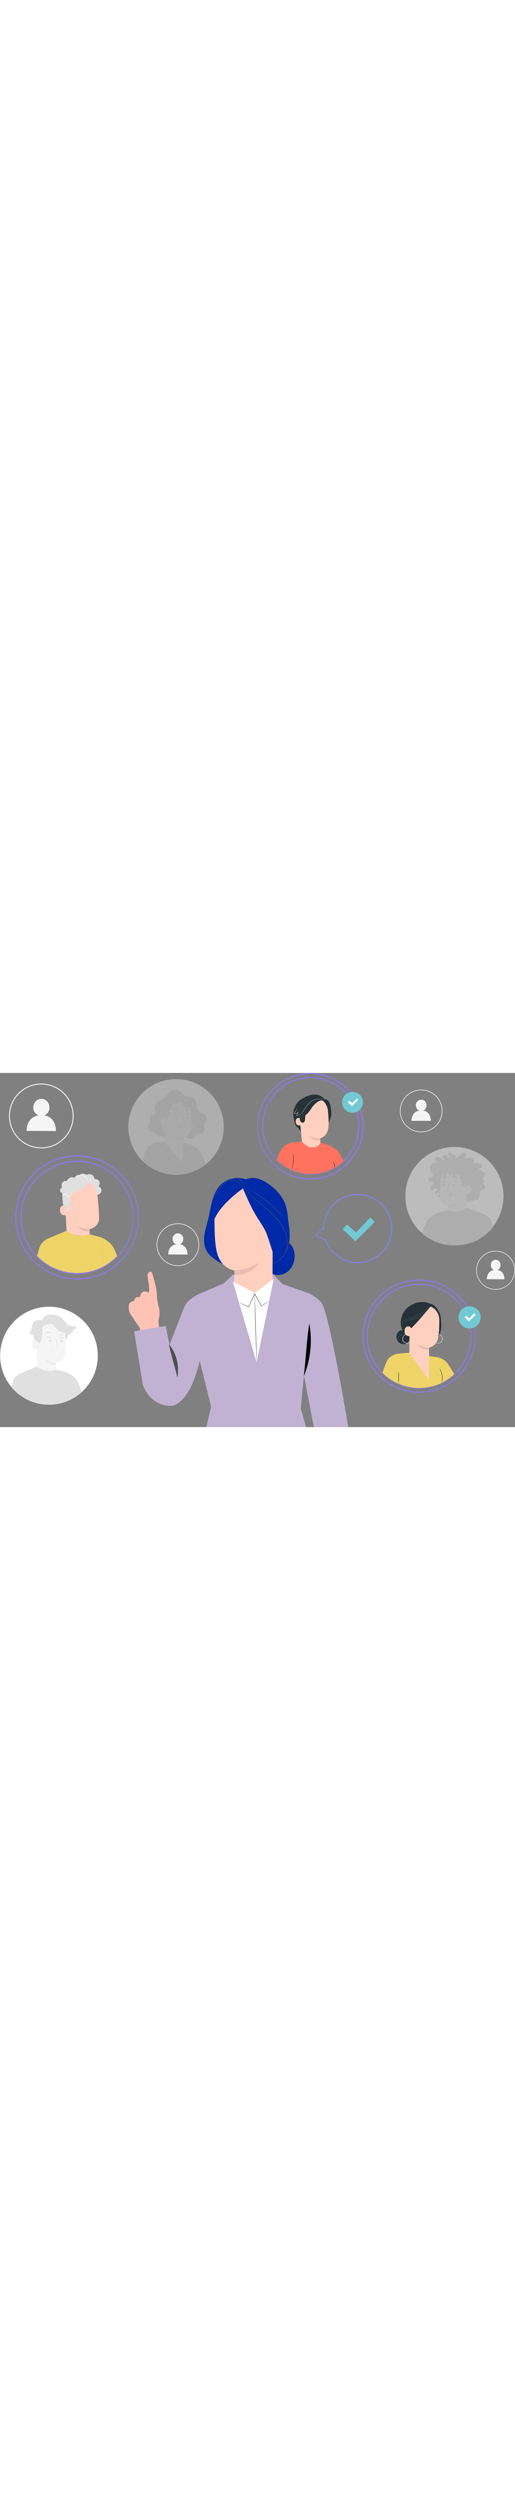 <svg xmlns="http://www.w3.org/2000/svg" viewBox="0 0 635.32 436.22" width="90">
    <rect x="0" y="0" width="635.32" height="436.22" fill="#808080" stroke="none"/>
    <defs>
        <style>
            .cls-2{fill:#fff}.cls-3{fill:#e0e0e0}.cls-4{fill:#ebebeb}.cls-5{fill:#f5f5f5}.cls-6{fill:#263238}.cls-10,.cls-8{fill:none;stroke-miterlimit:10}.cls-8{stroke:#8182da}.cls-9{fill:#71cad3}.cls-10{stroke:#8a7ae2}.cls-11{fill:#eed467}.cls-12{fill:#455a64}.cls-13{fill:#ffd0c0}.cls-14{fill:#e8bcb1}.cls-15{fill:#ff725e}.cls-16{fill:#ffc3b6}.cls-17{fill:#c1b2d3}.cls-18{opacity:.3}.cls-20{fill:#002aa7}
        </style>
    </defs>
    <g id="Слой_2">
        <g id="Background_Complete">
            <g opacity=".36">
                <circle class="cls-2" cx="217.21" cy="66.46" r="58.82"/>
                <path class="cls-3"
                      d="M276 66.46v-.95c0-.63 0-1.57-.13-2.8a59.6 59.6 0 00-1.69-10.6 58.89 58.89 0 00-21.44-32.3A58.42 58.42 0 00228 8.87a58.6 58.6 0 00-30.79 112.67 62.45 62.45 0 007.83 2.24 59.5 59.5 0 007.85 1.1 58.16 58.16 0 0015.12-.83 58.57 58.57 0 0024.69-10.94 58.75 58.75 0 0023.12-42.9c.11-1.23.09-2.17.13-2.8s0-1 0-1 0 1.3-.07 3.76a58.35 58.35 0 01-1.6 10.64 59 59 0 01-6.38 15.79 59.66 59.66 0 01-14.9 16.8 58.68 58.68 0 01-24.83 11.08 59 59 0 01-15.23.86 60.77 60.77 0 01-7.92-1.1 62.31 62.31 0 01-7.9-2.25 59.08 59.08 0 010-111.06A64 64 0 01205 8.68a58.62 58.62 0 017.92-1.09A58.77 58.77 0 01253 19.52a58.92 58.92 0 0121.41 32.54A58.31 58.31 0 01276 62.71c.07 2.46 0 3.75 0 3.75z"/>
                <path class="cls-3"
                      d="M235 88.24l-9-2.59s.81 5.59-7.14 6.19-15-7.64-15-7.64l-9.44 1.61c-2.29.39-6.35 1.25-8.65 2.6-7.48 4.4-9.88 20-9.88 20a63.81 63.81 0 0016.37 11.22l2.25 1.15c13 5.09 31.7 7.36 50.38-2.46a77.53 77.53 0 009.24-6.15l-6.06-12.75A21 21 0 00235 88.24z"/>
                <path class="cls-4"
                      d="M194.61 120.78a12.2 12.2 0 01-.1-2.37v-5.7-5.7a13.17 13.17 0 01.07-2.37 9.46 9.46 0 01.29 2.36c.1 1.46.16 3.48.15 5.71s-.08 4.25-.17 5.71a9.57 9.57 0 01-.24 2.36z"/>
                <path class="cls-3"
                      d="M250.88 50c-1.91-1.15-4.33-1.49-5.87-3.11s-1.75-4.15-2-6.42a18.16 18.16 0 00-2.08-7.12 8.39 8.39 0 00-5.86-4.22c-1.84-.24-3.78.31-5.54-.3-2-.69-3.18-2.67-4.66-4.19a12.45 12.45 0 00-10.71-3.55 8.79 8.79 0 00-6.53 4.3c-1.24 2.4-.69 5.76 1.59 7.21l-7.35 15a17.17 17.17 0 009.7 24.06c2.1.72 4.43 1.08 6.09 2.56 1.27 1.13 2 2.75 3 4.12s2.57 2.61 4.23 2.28c1.27-.24 2.29-1.34 3.58-1.43s2.4.85 3.56 1.43a6.81 6.81 0 008.28-2.14c.9-1.29 1.42-3 2.83-3.7s3.12-.09 4.71-.18a5.43 5.43 0 004.64-6.74c-.37-1.16-1.16-2.25-1.08-3.46s1.17-2.35 1.93-3.45A8 8 0 00250.88 50z"/>
                <path class="cls-4"
                      d="M233.35 62.45a4.61 4.61 0 011.85-1.22h-.14l.39-.06a1.83 1.83 0 011.45.18 3.41 3.41 0 011.86 1.65 4 4 0 01-.48 4.17 3.09 3.09 0 01-5.68-1.06 3.84 3.84 0 01.75-3.66z"/>
                <path class="cls-5"
                      d="M202.57 84.44l-1.76-42.23a3.79 3.79 0 013.27-3.93L224 32.65c6.4-.86 10.89 6.92 11.48 13.35.66 7.14 1.17 15.89.48 21.25-1.4 10.79-9.59 12.39-9.59 12.39l.12 6.15-1.54 24.56z"/>
                <path class="cls-3"
                      d="M232.69 55.33a1.37 1.37 0 01-1.29 1.43 1.32 1.32 0 01-1.45-1.2 1.37 1.37 0 011.28-1.43 1.32 1.32 0 011.46 1.2zM233.69 50.61c-.16.18-1.23-.56-2.71-.51s-2.55.81-2.71.64.08-.41.54-.77a3.85 3.85 0 012.17-.73 3.64 3.64 0 012.17.63c.46.33.62.66.54.74zM219 55.33a1.37 1.37 0 01-1.29 1.43 1.32 1.32 0 01-1.45-1.2 1.37 1.37 0 011.29-1.43 1.31 1.31 0 011.45 1.2zM219.14 51.3c-.17.18-1.24-.56-2.72-.51s-2.54.81-2.71.64.08-.41.55-.77a3.78 3.78 0 012.16-.73 3.64 3.64 0 012.17.63c.46.34.63.66.55.74zM224.82 62.13a10.81 10.81 0 012.4-.5c.38-.05.73-.13.79-.39a1.94 1.94 0 00-.29-1.12l-1.2-2.85c-1.67-4.05-2.89-7.4-2.72-7.46s1.65 3.19 3.32 7.19c.4 1 .79 2 1.15 2.86a2.16 2.16 0 01.24 1.48.91.91 0 01-.61.57 2 2 0 01-.64.11 8.89 8.89 0 01-2.44.11z"/>
                <path class="cls-4"
                      d="M226.35 79.64a27.33 27.33 0 01-14.49-3.43s3.82 7.55 14.54 6.24zM224.71 65.66a3.65 3.65 0 00-3.05-1.5 2.38 2.38 0 00-1.92 1.11 2.31 2.31 0 00.1 2.4 2.27 2.27 0 002.43.79 5.4 5.4 0 002.15-1.41 1.7 1.7 0 00.45-.57.75.75 0 00-.08-.75"/>
                <path class="cls-3"
                      d="M220.49 63.28c.24 0 .29 1.59 1.7 2.69s3.12.88 3.14 1.11-.38.32-1.1.36a4 4 0 01-2.61-.83 3.48 3.48 0 01-1.32-2.26c-.09-.67.08-1.07.19-1.07zM219.62 45.18c-.14.41-1.62.26-3.36.52s-3.12.77-3.36.41c-.11-.17.12-.55.68-1a5.65 5.65 0 012.48-.94 5.55 5.55 0 012.64.23c.64.28.97.6.92.78zM233 45.52c-.26.35-1.29 0-2.51 0s-2.26.29-2.51-.06c-.11-.17 0-.51.49-.84a3.62 3.62 0 014 0c.53.38.67.74.53.9z"/>
                <path class="cls-3"
                      d="M242.7 43.74a7.37 7.37 0 00-2.83-4.06 27 27 0 01-2.39-1.39c-1.55-1.25-1.91-3.43-2.87-5.18a8.1 8.1 0 00-6.18-4.1c-2.13-.22-4.32.42-6.39-.1-1.54-.39-2.87-1.38-4.43-1.68-3-.57-5.83 1.6-8 3.76 0 2.16 1.72 3.61 3.38 5a7.5 7.5 0 006.08 1.6c1.65-.3 3.46-1.13 4.89-.25s1.57 3.19 2.9 4.35c1.91 1.65 4.94.1 7.36.82 1.87.55 3 2.34 4.28 3.84s3.1 2.94 5 2.38a22 22 0 00-.8-4.99z"/>
                <path class="cls-3"
                      d="M220.18 34c-1.42-.41-4.31-1.32-5.07-2.55a8.66 8.66 0 00-7.52-4.32 7.14 7.14 0 00-6.43 5.64 10.27 10.27 0 00-8.82 5.68 11.72 11.72 0 00-.56 1.31 7.82 7.82 0 00-.52 6.56c.49 1.28 1.32 2.7.67 3.9s-2.36 1.26-3.68 1.71a5.2 5.2 0 00-3.25 5.81 6.33 6.33 0 01.42 2.55 5.69 5.69 0 01-1.53 2.21 6.45 6.45 0 003.77 10.5 8.16 8.16 0 013 .68c1 .61 1.44 1.81 2.14 2.75a5.59 5.59 0 006 1.89 5.5 5.5 0 001.21-.61 4 4 0 003.54 1.57l-.42-23.63a2 2 0 001.43 1.13c3.8.85 4.35-7 3.5-9.08a21.57 21.57 0 003.81-4 15.85 15.85 0 001.74-7.7c1.39.12 7.19-1.8 6.57-2z"/>
                <path class="cls-5"
                      d="M204.65 57.17c-.11-2.3-2.93-2.79-4.92-1.64-1.1.63-1.94 1.91-1.84 4.35.27 6.51 6.76 4.9 6.76 4.71s.14-4.72 0-7.42z"/>
                <path class="cls-4"
                      d="M202.56 62.21s-.11.08-.3.18a1.17 1.17 0 01-.85 0A2.8 2.8 0 01200 60a3.73 3.73 0 01.25-1.63 1.31 1.31 0 01.82-.91.58.58 0 01.68.28c.1.18.06.31.1.32s.13-.11.07-.38a.72.72 0 00-.28-.4.88.88 0 00-.63-.14 1.61 1.61 0 00-1.14 1.06 3.79 3.79 0 00-.32 1.83 2.94 2.94 0 001.77 2.75 1.19 1.19 0 001-.22c.23-.19.26-.34.24-.35z"/>
                <path class="cls-4"
                      d="M211 32.83a3.94 3.94 0 00-1.3 1.09 6 6 0 00-.48 4.51v.16h-.17a6.28 6.28 0 00-4.19 3.7 5.08 5.08 0 00-.34 1.59 10.57 10.57 0 00.2 1.72 12 12 0 01.25 1.85 3 3 0 01-.51 1.93 7.85 7.85 0 01-3.24 2.42 11.08 11.08 0 00-3 2 8.09 8.09 0 00-2.43 5.46 8.5 8.5 0 00.85 4c.44.89.8 1.32.76 1.34s-.1-.09-.28-.29a6.84 6.84 0 01-.63-1 8.19 8.19 0 01-1-4.11 8.37 8.37 0 012.51-5.67 11.15 11.15 0 013.12-2.09 7.58 7.58 0 003-2.27c.72-1 .4-2.28.21-3.45a9.93 9.93 0 01-.2-1.81 5.25 5.25 0 01.38-1.74A6.62 6.62 0 01209 38.3l-.12.2a6 6 0 01.66-4.69 2.61 2.61 0 011-.83 2.18 2.18 0 01.46-.15zM200.13 64.65a4.61 4.61 0 011.87-1.22h-.14a2.66 2.66 0 01.39-.07 1.87 1.87 0 011.45.18 3.41 3.41 0 011.87 1.63 4.06 4.06 0 01-.48 4.18 3.09 3.09 0 01-5.68-1.07 3.81 3.81 0 01.72-3.63zM245.12 118.42c-.15 0-.77-2.27-1.83-5s-2.12-4.86-2-4.94a16.6 16.6 0 012.48 4.76 16.78 16.78 0 011.35 5.18z"/>
            </g>
            <circle class="cls-2" cx="60.45" cy="348.27" r="60.19" transform="rotate(-45 60.449 348.271)"/>
            <path class="cls-5"
                  d="M46 322.93l-.49 39.86c-.09 6.78 1.17 16.75 11.9 16.4 9.28-1 11.74-9.8 11.81-16.12 0-3 .07-5.51.09-5.81 0 0 10.16-.83 11-10.87.42-4.85.46-14.9.39-24a18.76 18.76 0 00-17.4-18.56l-1-.07c-10.48-.15-16.48 8.67-16.3 19.17z"/>
            <path class="cls-4" d="M69.27 357.26a24.28 24.28 0 01-12.79-4.83s2.65 7.57 12.74 7.4z"/>
            <path class="cls-3"
                  d="M63.52 326.5c-.2.2-1.36-.73-3-.78s-2.93.78-3.11.57.12-.47.67-.85a4.13 4.13 0 012.5-.71 4 4 0 012.41.87c.46.4.63.81.53.9zM63.17 330a1.37 1.37 0 01-1.41 1.27 1.3 1.3 0 01-1.31-1.33 1.37 1.37 0 011.41-1.27 1.31 1.31 0 011.31 1.33zM67.73 338.19a11.05 11.05 0 012.54-.27c.4 0 .78-.06.86-.32a2 2 0 00-.17-1.19l-.96-3.09c-1.31-4.39-2.22-8-2-8s1.38 3.47 2.68 7.86c.32 1.08.61 2.11.9 3.1a2.35 2.35 0 01.09 1.56 1 1 0 01-.69.53 2.79 2.79 0 01-.68.05 9.69 9.69 0 01-2.57-.23zM62.81 320.18c-.17.37-1.51.09-3.12.17s-2.94.44-3.13.08c-.08-.17.17-.51.72-.84a5 5 0 012.36-.67 5 5 0 012.4.47c.56.29.84.61.77.79zM78.77 323.29c-.17.31-1.49 0-3.08-.08s-2.9.16-3.07-.16c-.08-.15.19-.43.74-.67a5.92 5.92 0 014.69.19c.55.29.8.58.72.72z"/>
            <path class="cls-5" d="M46.24 330.43c-.17-.09-6.75-2.55-7 4.33s6.69 5.75 6.71 5.55.29-9.88.29-9.88z"/>
            <path class="cls-4"
                  d="M43.91 337.62s-.12.08-.32.16a1.22 1.22 0 01-.9 0 3 3 0 01-1.27-2.71 4.06 4.06 0 01.41-1.71 1.39 1.39 0 01.94-.88.6.6 0 01.69.36c.09.19 0 .33.07.34s.16-.11.11-.39a.74.74 0 00-.25-.45.9.9 0 00-.66-.2 1.69 1.69 0 00-1.29 1 4 4 0 00-.5 1.9 3.12 3.12 0 001.63 3 1.3 1.3 0 001.11-.13c.22-.13.26-.28.23-.29z"/>
            <path class="cls-3"
                  d="M66.11 343c.07-.17-1.27-.58-2.22-1.84a7.36 7.36 0 01-1-1.8c-.21-.5-.36-.81-.43-.79s0 .36.06.9a5.1 5.1 0 00.88 2 4.11 4.11 0 001.76 1.34c.58.19.93.19.95.19zM94 313.38a1.63 1.63 0 00-.76-.95 5.12 5.12 0 00-2.57-.42 14.44 14.44 0 01-7.54-2.29 34.84 34.84 0 00-3.51-4.26c-3.05-3.13-5.55-5.27-8.14-6.31a23.35 23.35 0 00-12.44-1c-3.49.92-6.62 3.75-7.11 7.33-2-1.66-4.9-1.64-7.28-.68h-.06c-2.66.95-4.17 3.75-5 6.46s-1.12 5.61-2.55 8c-.3.51-.66 1.12-.4 1.65a1.14 1.14 0 001.18.51 3.35 3.35 0 001.23-.56c-.29.71-.59 1.42-.89 2.13a6.29 6.29 0 002.89-.2A63.21 63.21 0 0043 330a4 4 0 012.81.69c.93.83 1.35 2.41 2.89 1.81.79-.3 1.51-2 1.77-2.76a39.1 39.1 0 001.7-16.57 12.49 12.49 0 013.83-2.85l-.11.11c2.8-1 6-1.94 8.63-.62 2.07 1 3.28 3.16 4.82 4.87a15.78 15.78 0 0011.23 5.19c.15 2.83-.09 6.82.06 9.65l2.42-4.52a8.57 8.57 0 00.51-1l.06-.1a16 16 0 01.79-1.61A1.77 1.77 0 0087 320a4.08 4.08 0 00-.86-.85 2.82 2.82 0 002.66.69 2.2 2.2 0 001.55-2.17 1.87 1.87 0 00-1.11-1.5 6.21 6.21 0 003.58-.79c.73-.45 1.42-1.11 1.18-2z"/>
            <path class="cls-4"
                  d="M55.09 306.65a10.12 10.12 0 00-1 .92 7.23 7.23 0 00-1.54 3.33 12.6 12.6 0 00-.26 2.56c0 .92.07 1.91.15 3a27.38 27.38 0 01.07 3.29 10.38 10.38 0 01-.23 1.74 3.62 3.62 0 01-.7 1.69 1.53 1.53 0 01-1.42.47 2.26 2.26 0 01-1.28-.72 5.23 5.23 0 01-1-2.55h.21a8.88 8.88 0 01-1.22 2.1 3 3 0 01-2 1.06 1.9 1.9 0 01-1-.18 1.61 1.61 0 01-.7-.69 1.78 1.78 0 01-.22-.89 1.26 1.26 0 01.33-.78l.1.09a6.47 6.47 0 01-2.15 1.62 7 7 0 01-.67.26l-.24.06.22-.1a6.84 6.84 0 00.65-.29 6.69 6.69 0 002.12-1.64l.11.09a1.3 1.3 0 00-.07 1.5 1.57 1.57 0 00.64.61 1.75 1.75 0 00.94.15 2.78 2.78 0 001.81-1 8.4 8.4 0 001.18-2.06l.14-.32.07.35a5 5 0 00.92 2.44 2 2 0 001.14.64 1.26 1.26 0 001.2-.4 3.49 3.49 0 00.66-1.58 11.15 11.15 0 00.22-1.7 26.93 26.93 0 00-.06-3.26c-.07-1.05-.13-2-.12-3a12.8 12.8 0 01.29-2.58 7 7 0 011.62-3.37 4 4 0 011.09-.86zM86.14 316.42l-.08.07-.25.18a3.44 3.44 0 01-.42.27 5.88 5.88 0 01-.62.32 8.78 8.78 0 01-4.29.78 11.4 11.4 0 01-6.06-2.24 19.52 19.52 0 01-5.2-6c-.73-1.21-1.33-2.46-2-3.61a13.35 13.35 0 00-2.22-3.06 6.81 6.81 0 00-2.89-1.75 4.75 4.75 0 00-1.53-.18 5.62 5.62 0 00-1.39.27 5.82 5.82 0 00-2.1 1.26A6 6 0 0056 304.2a7 7 0 00-.52 1.5.82.82 0 010-.1l.05-.31a4.77 4.77 0 01.38-1.13 5.86 5.86 0 011.09-1.53 6 6 0 012.13-1.32 5.58 5.58 0 011.44-.29 5.14 5.14 0 011.59.17 7 7 0 013 1.79 13.34 13.34 0 012.29 3.09c.67 1.16 1.26 2.41 2 3.61a19.62 19.62 0 005.13 5.94 11.17 11.17 0 005.94 2.25 9.08 9.08 0 004.25-.69 15 15 0 001.37-.76z"/>
            <path class="cls-4"
                  d="M87.06 312a2.27 2.27 0 01-.36.25 8.63 8.63 0 01-1.07.54 10.84 10.84 0 01-1.69.55 11.63 11.63 0 01-2.16.29 11.5 11.5 0 01-2.17-.15 11.26 11.26 0 01-1.72-.44 8.73 8.73 0 01-1.1-.47 1.78 1.78 0 01-.37-.23s.57.24 1.52.54a13.52 13.52 0 001.7.39 13.27 13.27 0 002.14.12 11.38 11.38 0 002.11-.26 11.84 11.84 0 001.68-.49c.93-.35 1.43-.64 1.49-.64z"/>
            <path class="cls-3"
                  d="M78.85 327.13c-.2.21-1.36-.73-3-.77s-2.94.78-3.11.56.12-.47.66-.85a4.22 4.22 0 012.5-.71 4.11 4.11 0 012.42.88c.46.42.68.76.53.89zM77.13 330.46a1.36 1.36 0 01-1.4 1.28 1.31 1.31 0 01-1.31-1.33 1.34 1.34 0 011.4-1.27 1.3 1.3 0 011.31 1.32zM95.46 379.77c-3.7-7-13.4-11.07-13.4-11.07l4.61 33.76a60.15 60.15 0 0014-9.44 66.42 66.42 0 00-5.21-13.25z"/>
            <path class="cls-6" d="M82.73 403s-.1-3.64-.1-8.13.05-8.13.1-8.13.1 3.64.1 8.13-.04 8.13-.1 8.13z"/>
            <path class="cls-4"
                  d="M86.53 373.38a14.2 14.2 0 01-.48 1.34c-.3.82-.71 2-1.1 3.24s-.71 2.45-.92 3.3a13.67 13.67 0 01-.37 1.38 1.53 1.53 0 010-.38c0-.25.1-.6.19-1 .18-.86.47-2 .86-3.33s.83-2.42 1.17-3.23c.17-.41.32-.73.42-1s.21-.33.23-.32z"/>
            <path class="cls-3"
                  d="M82.06 368.7l-12.46-3.19c-8.29 3.31-16.48 1.39-24.6-3.72l-21.43 9.08c-6.93 4.18-7.89 9.9-8.64 12.67l-.8 3.17c4.55 5.72 11.21 10.79 18.86 15.54 17 7.67 34.75 8.8 53.68.21z"/>
            <path class="cls-4"
                  d="M33.09 395.94c-.06 0-.1-2-.1-4.37s0-4.37.1-4.37.1 2 .1 4.37-.04 4.37-.1 4.37zM30.6 382.79a2.26 2.26 0 01-.15-.48c-.09-.32-.22-.78-.41-1.33a21.22 21.22 0 00-1.88-4.15 21.81 21.81 0 00-2.72-3.67c-.39-.43-.72-.77-1-1a2.06 2.06 0 01-.35-.38 3.1 3.1 0 01.4.32 12.37 12.37 0 011 .95 20 20 0 012.79 3.66 19.5 19.5 0 011.84 4.22 12.57 12.57 0 01.34 1.35 2.3 2.3 0 01.14.51z"/>
            <path class="cls-3"
                  d="M120.64 348.27v-1c0-.67 0-1.6-.14-2.86a61.42 61.42 0 00-1.73-10.85 60.3 60.3 0 00-6.67-16 61 61 0 00-15.26-17.05 59.85 59.85 0 00-25.27-11.2 61.36 61.36 0 00-23.5.28 65.35 65.35 0 00-8 2.29 60 60 0 000 112.74 65.35 65.35 0 008 2.29 60.46 60.46 0 008 1.12 59.43 59.43 0 0015.46-.85 57.65 57.65 0 0013.8-4.35A58.68 58.68 0 0096.79 396a60.16 60.16 0 0021.93-33 61.42 61.42 0 001.73-10.85c.12-1.26.09-2.22.14-2.86s0-1 0-1 0 1.32-.08 3.84a59.41 59.41 0 01-8.25 27A61.05 61.05 0 0197 396.3a60.12 60.12 0 01-25.4 11.33 60.27 60.27 0 01-15.57.88 61.33 61.33 0 01-8.1-1.12 64.83 64.83 0 01-8.09-2.3 60.45 60.45 0 010-113.64 65.17 65.17 0 018.08-2.3A61.8 61.8 0 0156 288a60.32 60.32 0 0115.58.88A60.12 60.12 0 0197 300.24a60.29 60.29 0 0121.91 33.29 60 60 0 011.64 10.9c.13 2.57.09 3.84.09 3.84z"/>
            <g opacity=".47">
                <circle class="cls-2" cx="560.55" cy="151.75" r="60.47" transform="rotate(-45 560.54 151.757)"/>
                <path class="cls-3"
                      d="M526.29 183.4c3.72-7.08 13.46-11.13 13.46-11.13l-4.63 33.93a60.76 60.76 0 01-14.1-9.49 66.71 66.71 0 015.27-13.31z"/>
                <path class="cls-6"
                      d="M539.07 206.7c.06 0 .11-3.65.11-8.16s0-8.17-.11-8.17-.1 3.66-.1 8.17.03 8.16.1 8.16z"/>
                <path class="cls-4"
                      d="M535.26 177a11.78 11.78 0 00.48 1.35c.3.82.71 2 1.11 3.25s.71 2.47.92 3.32a12.75 12.75 0 00.37 1.38 1.53 1.53 0 000-.38c0-.25-.1-.6-.19-1-.18-.87-.47-2.06-.87-3.35s-.83-2.43-1.17-3.25c-.17-.4-.32-.73-.42-1a1.29 1.29 0 00-.23-.32z"/>
                <path class="cls-3"
                      d="M528.51 131.2a2.57 2.57 0 01.88-1.52 6.32 6.32 0 013.87-1.11 16.43 16.43 0 001.42-5.25 3.33 3.33 0 01-1.87-.45 1.71 1.71 0 01-.3-.09c-1.34-.55-1.54-2.51-.75-3.72a7.41 7.41 0 013.51-2.44 12.68 12.68 0 00-2.75 1.11c-.94.33-2.28 0-2.43-.93a2.26 2.26 0 01.12-.89c.16-.59.33-1.18.49-1.77a1.93 1.93 0 01.73-1.25 4.78 4.78 0 011-.28c1.09-.34 1.62-1.7 2.71-2a5 5 0 012.49.28c.83.16 1.91 0 2.13-.85a8 8 0 01-2.9-2.28 2.7 2.7 0 01.15-3.41 4 4 0 012.76-.67c1.08 0 2.44.2 2.76 1.24a2.82 2.82 0 013.54 2.08l2.78-.38c-.81-.81-1.94-1.28-2.64-2.18s-.64-2.57.47-2.85a7.38 7.38 0 001.24-.16c.27-.12.49-.38.8-.4a1.1 1.1 0 01.61.21l6 3.63-1.72-3.64c-.53-1.12-1-2.68 0-3.42s2.44.22 2.69 1.39a1.92 1.92 0 012.39 1.68 1.94 1.94 0 012.39 2.88 5.53 5.53 0 012.83.73 1.69 1.69 0 012.68-1.26 2.88 2.88 0 01.38-1.69 1 1 0 011.51-.23 2 2 0 013.12-2l.93-1.21a2.59 2.59 0 012.55 1.21c.44.89-.19 2.22-1.19 2.17.7 0 .58 1.08.19 1.67l-1.62 2.43a2.19 2.19 0 012.7-.34 1.69 1.69 0 012.44-.07 1.37 1.37 0 012.47.33c.16-.47.78-.52 1.27-.48a3.13 3.13 0 012 .6c.51.47.55 1.49-.1 1.76.58-.36 1.38.27 1.41 1a2.42 2.42 0 01-.92 1.76 6 6 0 00-1.35 1.53 2.88 2.88 0 012-.49 7.64 7.64 0 013.59.58c.19-.48.86-.53 1.38-.44a8.39 8.39 0 014.33 2.15c.56.53 1.07 1.34.73 2a2.11 2.11 0 01-.76.72l-3.69 2.47a10.27 10.27 0 015.3 3.48c.77.41 1.73.42 2.43.94s.71 2-.17 2a1.59 1.59 0 01.53 1.84 1.52 1.52 0 01-.56.67 2 2 0 01-.4.48 2.84 2.84 0 01-1 .57 2 2 0 01-1.67.84 8 8 0 011.88 2.07 3.37 3.37 0 01.12 3.46c0 .06-.09.1-.13.16a1.67 1.67 0 01-.69 1.07 1.34 1.34 0 01.17.92 3.68 3.68 0 011.06 6.43c-.84.65-2.46.59-2.58-.47a2.87 2.87 0 01-2.12 1.67 2.78 2.78 0 01-1.32 3.88 3 3 0 01-.76 4.88 2.27 2.27 0 11-4.23 1.65 4.86 4.86 0 01-1.63 2.19 1.67 1.67 0 01-2.37-.53 3.12 3.12 0 01-4.53 1.65 2 2 0 01-4 .5l-5.21.13a18.87 18.87 0 01-3.45-.12 9.33 9.33 0 01-4-1.69 3 3 0 00-1.23-.69 3.28 3.28 0 00-1.58.3 8.44 8.44 0 01-8.07-1.6 4.29 4.29 0 00-1.09-.81 3.79 3.79 0 00-1.54-.16 15.28 15.28 0 01-3.81-.4 4 4 0 01-2.73-1.66c-.53-1 0-2.49 1.09-2.51a2.33 2.33 0 00-.65-2 1.42 1.42 0 00-1.92 0 1 1 0 00.52 1.65c-1.14.85-3-.22-3.1-1.65a2.82 2.82 0 012.68-2.8 6.46 6.46 0 01-.19-3.15 2.31 2.31 0 01-3.14.47 4 4 0 01-2.52 1.95 2.39 2.39 0 01-2.69-1.34 1.72 1.72 0 011.55-2.28 2.06 2.06 0 011.73-3 3.19 3.19 0 011.83-3.47 1.68 1.68 0 01-2.43-.84c-.63 1.07-2.25.87-3.34.29a2.26 2.26 0 01-1.49-2.43z"/>
                <path class="cls-4"
                      d="M528.51 131.2a1.74 1.74 0 000 .43 1.83 1.83 0 00.44 1.18 4.08 4.08 0 001.78 1.13 3.46 3.46 0 001.35.18 1.68 1.68 0 001.35-.78h-.11a1.75 1.75 0 002.53.88l-.07-.13a3.3 3.3 0 00-1.89 3.56l.09-.11a2 2 0 00-1.76 1 2 2 0 000 2.16l.09-.16a1.72 1.72 0 00-1.69 1.38 1.88 1.88 0 001 2.12 2.76 2.76 0 002.52.14 4.44 4.44 0 002-1.8h-.18a2.45 2.45 0 003.32-.49l-.23-.1a6.57 6.57 0 00.19 3.21l.13-.18a3.22 3.22 0 00-1.92.79 2.7 2.7 0 00-.95 1.92 2.2 2.2 0 001.1 1.89 2 2 0 002.23 0l.33-.24h-.4a.84.84 0 01-.62-1 .91.91 0 011-.75 1.38 1.38 0 011.22.68 2.43 2.43 0 01.32 1.49l.15-.15a1.37 1.37 0 00-1 .52 2 2 0 00-.42 1.05 1.91 1.91 0 00.18 1.12 2.57 2.57 0 00.73.87 5.36 5.36 0 002 .91 16.18 16.18 0 002.21.37c1.48.26 3.16-.41 4.17.93a8.59 8.59 0 004.28 2 8.73 8.73 0 002.45 0 12.3 12.3 0 002.37-.61 1.51 1.51 0 011.07.08 8.18 8.18 0 011 .69 9.72 9.72 0 002.13 1.32 13.52 13.52 0 005.1.55l5.23-.14-.2-.16a2.22 2.22 0 004.39-.55l-.31.18a3.32 3.32 0 004.84-1.76h-.39a1.52 1.52 0 001.15.89 2.21 2.21 0 001.46-.22 4.81 4.81 0 001.73-2.29h-.38a2.58 2.58 0 003.11 1.46 2.56 2.56 0 001.52-3.25l-.13.27a2.94 2.94 0 001.81-2.32 3 3 0 00-1-2.93v.37a3 3 0 001.42-4.19l-.15.32a3.11 3.11 0 002.29-1.79l-.41-.06a1.07 1.07 0 00.36.71 1.47 1.47 0 00.69.33 2.49 2.49 0 001.45-.18 3.66 3.66 0 001.79-2.23 3.77 3.77 0 00-.26-2.9 4 4 0 00-2.23-1.93l.15.24a1.67 1.67 0 00-.19-1.06l-.08.29a1.85 1.85 0 00.79-1.21v.1a3.27 3.27 0 00.3-3.31 7.16 7.16 0 00-2.19-2.69l-.16.4a2.23 2.23 0 001.86-.94l-.11.08a2.79 2.79 0 001.51-1.14l-.06.06a1.66 1.66 0 00.76-1.39 1.82 1.82 0 00-.73-1.49l-.12.41a.85.85 0 00.69-.38 1.29 1.29 0 00.2-.72 1.58 1.58 0 00-.6-1.3 16.77 16.77 0 00-2.46-1l.07.06a10.47 10.47 0 00-5.41-3.55l.06.4 1.7-1.14 1.28-.85a12.55 12.55 0 001.29-.93 1.38 1.38 0 00.39-.81 1.64 1.64 0 00-.17-.86 3.72 3.72 0 00-1-1.25 8.38 8.38 0 00-2.69-1.57 8.08 8.08 0 00-1.52-.39 2.38 2.38 0 00-.84 0 1 1 0 00-.73.58l.31-.11a6.4 6.4 0 00-2.89-.61h-1.45a2.41 2.41 0 00-1.45.52l.35.26c.39-.85 1.4-1.33 2-2.29a1.69 1.69 0 00.14-1.66 1.48 1.48 0 00-.65-.61 1 1 0 00-.94 0l.2.39a1 1 0 00.57-.66 1.43 1.43 0 000-.82 1.49 1.49 0 00-.44-.69 2.28 2.28 0 00-.68-.38 5.27 5.27 0 00-1.44-.23 2.19 2.19 0 00-.76.06.91.91 0 00-.67.57h.43a1.59 1.59 0 00-2.89-.38l.36-.06a1.91 1.91 0 00-2.97.18h.29a2.39 2.39 0 00-3 .36l.33.28 1.38-2.06a2.92 2.92 0 00.56-1.19 1.57 1.57 0 000-.71.74.74 0 00-.24-.36.71.71 0 00-.43-.11v.43a1.47 1.47 0 001.36-.91 1.81 1.81 0 000-1.62 2.81 2.81 0 00-2.73-1.28h-.1l-.06.08-.93 1.21h.3a2.19 2.19 0 00-3.46 2.27l.37-.19a1 1 0 00-1-.3 1.42 1.42 0 00-.84.56 3.25 3.25 0 00-.4 1.79l.36-.15a1.89 1.89 0 00-3 1.42l.31-.19a5.81 5.81 0 00-2.94-.76l.18.32a2.15 2.15 0 00-2.64-3.18l.28.18a2.1 2.1 0 00-2.67-1.89l.25.15a2.4 2.4 0 00-.83-1.31 2 2 0 00-1.48-.47 1.53 1.53 0 00-1.21 1 2.66 2.66 0 00-.07 1.5 12.71 12.71 0 001.06 2.62l1.18 2.48.27-.24-3.72-2.24-1.82-1.09a5 5 0 00-1-.52.84.84 0 00-.63.12c-.17.1-.3.21-.43.27a2.74 2.74 0 01-1 .12 1.36 1.36 0 00-1 .53 2.25 2.25 0 00-.13 2.13 3.8 3.8 0 001.41 1.53 13.3 13.3 0 011.54 1.18l.1-.29-2.78.38.2.14a3 3 0 00-3.76-2.21l.21.11a1.92 1.92 0 00-1.46-1.19 7 7 0 00-1.8-.17 5.11 5.11 0 00-1.77.27 2.17 2.17 0 00-1.3 1.23 3.25 3.25 0 00.7 3.26 9.42 9.42 0 002.63 1.9l-.07-.17a1.13 1.13 0 01-.94.74 2.69 2.69 0 01-1.32-.06 8.76 8.76 0 00-1.37-.29 2.06 2.06 0 00-1.37.32c-.79.52-1.23 1.33-2 1.71a11.71 11.71 0 01-1.2.35 1.62 1.62 0 00-.79 1c-.22.79-.44 1.56-.65 2.32a1.39 1.39 0 00.14 1.22 1.58 1.58 0 001 .62 2.66 2.66 0 001.16 0 5 5 0 001-.43 5.52 5.52 0 011.9-.74l-.06-.21a12.84 12.84 0 00-2.07 1.13 4.26 4.26 0 00-1.54 1.76 3.1 3.1 0 00-.08 2.16 1.94 1.94 0 001.43 1.33 3.34 3.34 0 001.91.46l-.08-.08a16.61 16.61 0 01-1.39 5.23 9.84 9.84 0 00-2.6.41 3.63 3.63 0 00-1.55 1 2.64 2.64 0 00-.53.94 2.33 2.33 0 00-.07.35 2.8 2.8 0 01.64-1.25 3.69 3.69 0 011.54-.94 9.64 9.64 0 012.58-.38 16.23 16.23 0 001.44-5.27v-.09h-.09a3.19 3.19 0 01-1.81-.46 1.74 1.74 0 01-1.3-1.22 2.94 2.94 0 01.09-2 4.06 4.06 0 011.48-1.67 12.43 12.43 0 012.21-1.15l.64-.28-.69.07a5.74 5.74 0 00-2 .76 4.39 4.39 0 01-1 .4 2.47 2.47 0 01-1 0 1.38 1.38 0 01-.87-.52 1.16 1.16 0 01-.1-1c.22-.75.43-1.52.65-2.3a1.42 1.42 0 01.66-.89 8.35 8.35 0 001.21-.36c.82-.43 1.27-1.25 2-1.71s1.63-.21 2.52 0a3.21 3.21 0 001.45.07 1.45 1.45 0 001.17-1v-.12h-.1a9.13 9.13 0 01-2.55-1.84 3 3 0 01-.64-2.94 1.92 1.92 0 011.12-1.06 4.77 4.77 0 011.66-.23 6.2 6.2 0 011.72.16 1.56 1.56 0 011.22 1v.16h.17a2.65 2.65 0 013.31 2v.16h.16l2.78-.38h.35l-.25-.25a12.3 12.3 0 00-1.59-1.23 3.59 3.59 0 01-1.28-1.38 1.91 1.91 0 01.09-1.77 1 1 0 01.75-.39 2.94 2.94 0 001.09-.15c.36-.19.58-.43.82-.36a5.35 5.35 0 01.86.47l1.82 1.1 3.72 2.25.55.32-.28-.57c-.38-.82-.77-1.65-1.17-2.48a12.16 12.16 0 01-1-2.54 2.19 2.19 0 010-1.27 1.16 1.16 0 01.9-.73 1.91 1.91 0 011.87 1.47l.05.22.21-.07a1.72 1.72 0 012.13 1.49v.31l.27-.13a1.74 1.74 0 012.14 2.58l-.23.33h.4a5.43 5.43 0 012.73.71l.34.2v-.39a1.48 1.48 0 012.33-1.09l.35.32v-.47a2.83 2.83 0 01.33-1.56c.24-.39.92-.56 1.19-.23l.61.76-.25-1a1.84 1.84 0 01.74-1.9 1.81 1.81 0 012 .08l.17.13.13-.17.93-1.21-.15.08a2.41 2.41 0 012.32 1.06c.41.72-.13 1.94-1 1.9v.43c.14 0 .19 0 .24.18a1 1 0 010 .5 2.49 2.49 0 01-.49 1l-1.38 2.07.34.27a2 2 0 012.41-.31l.17.12.13-.16a1.47 1.47 0 012.11-.06l.23.26.13-.32c.32-.82 1.94-.61 2 .27l.14 1.1.29-1.06c.08-.29.56-.36 1-.33a5.06 5.06 0 011.31.21 1.22 1.22 0 01.85.78c.11.37 0 .83-.31.94l.2.4c.3-.2.77 0 1 .41a1.23 1.23 0 01-.14 1.23c-.46.82-1.48 1.29-2 2.32l-.49 1 .84-.72c.63-.55 1.67-.42 2.6-.43a5.93 5.93 0 012.69.55l.23.13.08-.24c.11-.32.65-.39 1.1-.32a8.72 8.72 0 011.42.37 8.23 8.23 0 012.56 1.49 3.29 3.29 0 01.91 1.1 1 1 0 01-.14 1.17 11.11 11.11 0 01-1.21.86l-1.28.86-1.7 1.14-.41.27.48.13a10.07 10.07 0 015.18 3.4 19.11 19.11 0 012.41.92 1.21 1.21 0 01.42.94c0 .36-.18.66-.46.65h-.71l.58.42a1.39 1.39 0 01.55 1.12 1.23 1.23 0 01-.58 1 2.27 2.27 0 01-1.28 1h-.07a1.75 1.75 0 01-1.47.75h-.67l.52.43a6.73 6.73 0 012.07 2.52 2.84 2.84 0 01-.23 2.86V135a1.39 1.39 0 01-.59.93l-.17.12.1.18a1.14 1.14 0 01.14.77v.18l.18.07a3.53 3.53 0 012 1.72 3.35 3.35 0 01.23 2.56 3.21 3.21 0 01-1.55 2 2 2 0 01-1.18.15.78.78 0 01-.71-.66l-.08-.85-.3.83a2.67 2.67 0 01-2 1.54h-.32l.17.27a2.57 2.57 0 01-1.21 3.57l-.37.13.32.24a2.58 2.58 0 01.83 2.52 2.54 2.54 0 01-1.53 2l-.21.07.09.2A2.06 2.06 0 11586 155l-.17-.46-.21.45a4.54 4.54 0 01-1.59 2.13 1.47 1.47 0 01-2-.46l-.22-.58-.16.6a2.78 2.78 0 01-1.83 1.78 2.72 2.72 0 01-2.39-.24l-.34-.23v.41a1.89 1.89 0 01-1.67 1.92 1.91 1.91 0 01-1.93-1.47v-.17h-.17l-5.23.14a13.08 13.08 0 01-5-.52 9.33 9.33 0 01-2.18-1.11 7.69 7.69 0 00-1-.71 1.83 1.83 0 00-1.32-.1 12.11 12.11 0 01-2.33.6 8 8 0 01-2.34-.05 8.16 8.16 0 01-4.11-1.92 4.39 4.39 0 00-1-.72 2.76 2.76 0 00-1.18-.23 18.48 18.48 0 01-2.24 0 15.45 15.45 0 01-2.16-.36 5 5 0 01-1.92-.84 1.82 1.82 0 01-.79-1.7 1.31 1.31 0 011.13-1.28h.14v-.15a2.68 2.68 0 00-.37-1.68 1.7 1.7 0 00-1.48-.82 1.21 1.21 0 00-1.26 1 1.12 1.12 0 00.89 1.29l-.07-.27a1.73 1.73 0 01-1.91-.05 1.91 1.91 0 01-1-1.64 2.72 2.72 0 012.59-2.43h.18l-.06-.17a6.29 6.29 0 01-.19-3.08l.1-.57-.34.47a2.21 2.21 0 01-3 .45l-.11-.09-.07.12a4.2 4.2 0 01-1.85 1.72 2.54 2.54 0 01-2.31-.12 1.68 1.68 0 01-.87-1.88 1.53 1.53 0 011.48-1.23h.2l-.11-.18a2 2 0 011.63-2.89h.14v-.12a3.14 3.14 0 011.78-3.38l-.08-.13a1.62 1.62 0 01-2.32-.8v-.14l-.07.13a1.57 1.57 0 01-1.31.76 3.55 3.55 0 01-1.32-.16 4 4 0 01-1.75-1.08 1.84 1.84 0 01-.46-1.14c.02-.28.06-.42.04-.42z"/>
                <path class="cls-5"
                      d="M575.7 168.4l-.06-36.35c.38-9.76-5-18.11-14.76-18.22h-.9a17.47 17.47 0 00-16.63 16.88c-.28 8.46-.48 17.81-.2 22.33.56 9.35 10 10.36 10 10.36s0 2.18.05 4.93-1.44 8.72 5.68 9 16.82-8.93 16.82-8.93z"/>
                <path class="cls-4" d="M553.09 163.44a22.61 22.61 0 0012-4.18s-2.55 7.27-11.93 6.87z"/>
                <path class="cls-3"
                      d="M545.92 138a1.33 1.33 0 001.35 1.29 1.27 1.27 0 001.32-1.27 1.34 1.34 0 00-1.35-1.29 1.28 1.28 0 00-1.32 1.27zM545.48 134.53c.18.17 1.15-.63 2.59-.69s2.53.6 2.68.42-.11-.39-.59-.71A3.72 3.72 0 00548 133a3.59 3.59 0 00-2 .77c-.47.36-.6.69-.52.76zM559 138.3a1.34 1.34 0 001.35 1.29 1.27 1.27 0 001.32-1.27 1.33 1.33 0 00-1.35-1.29 1.28 1.28 0 00-1.32 1.27zM559.6 134.44c.18.17 1.16-.63 2.59-.69s2.53.6 2.68.42-.11-.39-.59-.7a3.65 3.65 0 00-4.2.21c-.43.37-.56.69-.48.76zM555 145.74a10 10 0 00-2.36-.31c-.37 0-.72-.07-.79-.32A1.83 1.83 0 01552 144c.31-.91.62-1.86 1-2.85 1.31-4.06 2.25-7.38 2.09-7.44s-1.37 3.2-2.69 7.25c-.31 1-.62 2-.9 2.87a2.14 2.14 0 00-.13 1.45 1 1 0 00.63.51 2.41 2.41 0 00.63 0 8.88 8.88 0 002.37-.05zM559 129.6c.16.38 1.59.13 3.29.26s3.08.52 3.29.16c.09-.17-.16-.53-.73-.89a5.43 5.43 0 00-2.47-.73 5.37 5.37 0 00-2.54.41c-.58.28-.84.6-.84.79zM545.83 129.67c.26.32 1.25 0 2.44-.09s2.21.16 2.43-.19c.1-.17-.07-.49-.52-.79a3.3 3.3 0 00-2-.48 3.38 3.38 0 00-1.93.7c-.4.35-.53.69-.42.85z"/>
                <path class="cls-4"
                      d="M553.71 149.5a6 6 0 00.77 1.54 2.06 2.06 0 001.44.87 1.85 1.85 0 001.56-.83 2.92 2.92 0 00.45-1.76c0-.55-.26-1.22-.81-1.29a1.31 1.31 0 00-.67.14l-2.92 1.14"/>
                <path class="cls-3"
                      d="M554.84 151.9a4.09 4.09 0 001.55-.17 2.22 2.22 0 001.19-1 2.36 2.36 0 00.06-1.9 2.38 2.38 0 00-.25-.44c-.11-.12-.09-.11-.22-.1l-.46.18-.48.19c-.63.24-1.19.46-1.67.63a5.14 5.14 0 01-1.59.45 5.57 5.57 0 011.45-.79c.46-.22 1-.46 1.62-.73l.48-.21c.17-.06.3-.14.53-.21a.72.72 0 01.43 0 .78.78 0 01.32.26 2.33 2.33 0 01.32.55 2.74 2.74 0 01-.12 2.32 2.52 2.52 0 01-1.49 1.18 2.36 2.36 0 01-1.26 0c-.25-.11-.42-.18-.41-.21zM540.61 123.05a9.36 9.36 0 01.16-1.41 4.23 4.23 0 011.18-1.8c1.73-1.82 3.55-3.7 5.78-4.36 1.36-.41 2.79-.33 4.16-.72a23.48 23.48 0 002.46-1 20.58 20.58 0 0110.6-1 17 17 0 015.76 1.64 20.46 20.46 0 015.28 4.47 31.07 31.07 0 016 9 15.23 15.23 0 011.13 8.62c-.57 2.91-2.52 5.58-5 6.07l-.92-1.16-1.45-1.7c.26.69 0 .64-.55 1a1.19 1.19 0 01-1.67-.56c-.48.59-1.49-.08-1.31-.87-.58.29-1.28-.5-1.06-1.19-.66.22-1-.85-1.31-1.57a10.81 10.81 0 00-.61-1.11 7.21 7.21 0 01-.88-4 7.09 7.09 0 01-1-3.88c-.07-.87-.13-1.73-.2-2.6l-.45-.62a1.4 1.4 0 01-1 1.29 3 3 0 01-1.56-.09l-1.53-.37-1 .23a4 4 0 01-.4 2.5 2.49 2.49 0 01-1 1.36.73.73 0 01-1-.83.8.8 0 01-1.24-.25 2.65 2.65 0 01-.28-1.61 6.84 6.84 0 011.41-3.68l-2.79 2.39a1.35 1.35 0 01-.68.37.71.71 0 01-.79.75 1.89 1.89 0 01-1-.72c-.62-.72-1.25-1.91-.64-2.66a.58.58 0 01-.22-.86l-2.99 2.24c.31-.17.62.32.54.71a1.6 1.6 0 01-.68.87 2.36 2.36 0 01.29 1.46c.57-.47 1.35.48 1.13 1.26a1.71 1.71 0 01-1.66 1.18 1.18 1.18 0 01-1.31-1c-.68.11-1.28-.83-1-1.58-.49.3-.88-.58-.87-1.24a9.33 9.33 0 01.64-3.36c-.07.08-.18.12-.25.06a.16.16 0 01-.06-.13c-.6 1.27-1.19 2.55-1.78 3.83a9.65 9.65 0 00-1.1 3.43c0 .5-.12 1.18-.54 1.21a.64.64 0 01-.33-.1 6.25 6.25 0 01-2.59-3.32 4.65 4.65 0 01-.36-1.48 20.39 20.39 0 01.54-3.11z"/>
                <path class="cls-4"
                      d="M553.91 121.26a1.4 1.4 0 01-.35-.76 1 1 0 01.3-.86 1.09 1.09 0 011.12-.23l.24.09-.1-.24a1.14 1.14 0 01.37-1.26 1.13 1.13 0 011.44.12l.2-.17a.53.53 0 01-.08-.15.66.66 0 01.12-.54.75.75 0 01.49-.27 1.22 1.22 0 01.57.05 1.51 1.51 0 00.65.18c.28 0 .41-.24.55-.32a2.5 2.5 0 012.73 0c.29.18.41.32.43.31s-.09-.18-.37-.4a2.44 2.44 0 00-1.38-.49 2.51 2.51 0 00-1 .15 2.15 2.15 0 00-.52.27c-.17.11-.31.26-.45.27a1.87 1.87 0 01-.53-.17 1.5 1.5 0 00-.7-.08 1 1 0 00-.66.38.91.91 0 00-.16.76.68.68 0 00.12.24l.2-.17a1.33 1.33 0 00-2.2 1.41l.14-.15a1.29 1.29 0 00-1.33.31 1.14 1.14 0 00-.3 1 1.12 1.12 0 00.29.61c.09.08.16.12.17.11zM547.37 122.61a1.69 1.69 0 01-.46-.75 1.31 1.31 0 01.11-1 1.34 1.34 0 011.05-.69h.19l-.12-.14a1.64 1.64 0 01-.37-1.44.87.87 0 01.55-.56.72.72 0 01.76.14l.7.82-.5-1a1.35 1.35 0 010-1.13 1.22 1.22 0 01.93-.72 1.33 1.33 0 01.86.13l.3.16-.11-.32c-.16-.45.32-1 .77-1a2.21 2.21 0 011.36.41l.24.14-.07-.27a1 1 0 01.36-.91 1.83 1.83 0 01.91-.35 4.81 4.81 0 011.66.12 8.19 8.19 0 011.37.57 1.48 1.48 0 00-.32-.24 4.06 4.06 0 00-1-.46 4.37 4.37 0 00-1.73-.18 2 2 0 00-1 .37 1.2 1.2 0 00-.45 1.13l.18-.12a2.38 2.38 0 00-1.51-.46 1.22 1.22 0 00-.78.41.93.93 0 00-.21.91l.19-.16a1.61 1.61 0 00-1-.16 1.49 1.49 0 00-1.12.88 1.59 1.59 0 000 1.35l.21-.14a.93.93 0 00-1-.2 1.09 1.09 0 00-.68.71 1.8 1.8 0 00.44 1.63l.06-.16a1.51 1.51 0 00-1.17.81 1.41 1.41 0 00-.08 1.09 1.48 1.48 0 00.37.58c.03.17.1.21.11.2zM533.39 123.12a1 1 0 01.37-.69 1.28 1.28 0 01.87-.27 3.78 3.78 0 011.22.36l.15.06v-.16a1.13 1.13 0 011-1 3.18 3.18 0 011.82.38l.8.34-.67-.54a.92.92 0 01.14-1.32 2.09 2.09 0 011.63-.31h.08l.51.07-.42-.31a1 1 0 01.19-1.56 1.51 1.51 0 011.66.25l.51.44-.33-.59A2.25 2.25 0 01543 116a2.08 2.08 0 011.58-.9 2.46 2.46 0 011.22.22c.26.13.38.23.39.22s0 0-.08-.09a1.73 1.73 0 00-.28-.2 2.27 2.27 0 00-1.26-.29 2.24 2.24 0 00-1.74.93 2.45 2.45 0 00-.16 2.51l.19-.15a1.75 1.75 0 00-2-.29 1.25 1.25 0 00-.6.92 1.09 1.09 0 00.39 1.07l.1-.23h-.08a2.35 2.35 0 00-1.84.37 1.36 1.36 0 00-.44.84 1 1 0 00.31.86l.13-.2a3.38 3.38 0 00-2-.38 1.31 1.31 0 00-1.1 1.28l.12-.1a3.85 3.85 0 00-1.28-.33 1.35 1.35 0 00-.95.34 1 1 0 00-.32.55c.05.1.08.18.09.17zM541.34 110.23a.86.86 0 00.34.14 4.16 4.16 0 001 .11 2.88 2.88 0 011.44.29.94.94 0 01.48.66.67.67 0 01-.31.75l.18.13c.07-.33.49-.52.88-.72a4.23 4.23 0 011.24-.47 1.58 1.58 0 011.23.25 1.06 1.06 0 01.49 1l-.06.32.26-.2a2.89 2.89 0 011.73-.62 3.44 3.44 0 011.45.28 4.64 4.64 0 011.08.77 1.34 1.34 0 00-.21-.29 2.77 2.77 0 00-.81-.61 3.21 3.21 0 00-1.51-.35 3 3 0 00-1.89.63l.2.11a1.28 1.28 0 00-.58-1.23 1.83 1.83 0 00-1.42-.31 4.52 4.52 0 00-1.32.5 4.91 4.91 0 00-.59.33 1 1 0 00-.41.57v.25l.22-.11a.91.91 0 00.42-1 1.12 1.12 0 00-.6-.79 2.91 2.91 0 00-1.54-.26 5.65 5.65 0 01-1 0c-.26-.1-.38-.14-.39-.13zM554.51 105.87a3.07 3.07 0 01.67.13 1.67 1.67 0 01.64.45 1.42 1.42 0 01.37.9v.14h.14a.87.87 0 01.93.58 2.62 2.62 0 010 1.44l-.1.51.34-.41v-.06a1.11 1.11 0 01.91-.32 1.23 1.23 0 01.84.41 2 2 0 01.45 1.56 4.24 4.24 0 01-.35 1.12c-.12.25-.2.38-.18.4a1.39 1.39 0 00.27-.36 3.26 3.26 0 00.44-1.13 2.13 2.13 0 00-.45-1.75 1.44 1.44 0 00-2.12-.1l-.07.08.23.1a2.87 2.87 0 000-1.59 1.08 1.08 0 00-1.22-.69l.14.1a1.59 1.59 0 00-.46-1 1.65 1.65 0 00-.72-.45 1.44 1.44 0 00-.54-.06c-.1-.03-.17-.01-.16 0zM565.5 114.35s.13 0 .35-.06a2.11 2.11 0 00.81-.51 2.31 2.31 0 00.66-1.28c0-.27 0-.54.21-.7s.48-.28.69-.57a1.31 1.31 0 00-.25-1.78v.19a4.09 4.09 0 001.18-1.49 1.72 1.72 0 00.22-.7 5.9 5.9 0 00-.34.63 4.67 4.67 0 01-1.21 1.37l-.13.1.13.09a1.09 1.09 0 01.18 1.43c-.14.22-.43.31-.67.55a1.39 1.39 0 00-.26.84 2.2 2.2 0 01-.55 1.19 3.22 3.22 0 01-1.02.7zM568.74 116.81h.22a2.25 2.25 0 00.62 0 3.44 3.44 0 002-1h-.17a2.27 2.27 0 001.49.89 2.33 2.33 0 001-.07 1.45 1.45 0 00.87-.61 3.09 3.09 0 00.12-.37.48.48 0 01.17-.23 1.55 1.55 0 01.62-.24 1.91 1.91 0 00.68-.24.73.73 0 00.4-.62l-.17.1a2.28 2.28 0 001.59.12 2.53 2.53 0 001.08-.6 2.32 2.32 0 00.47-.65.73.73 0 00.08-.28 3.34 3.34 0 01-.64.82 2.5 2.5 0 01-1 .52 2.15 2.15 0 01-1.44-.14l-.17-.08v.19a.51.51 0 01-.3.41 1.75 1.75 0 01-.61.2 2 2 0 00-.72.28.83.83 0 00-.26.35 2.28 2.28 0 01-.11.34 1.19 1.19 0 01-.7.48 2 2 0 01-.87.07 2 2 0 01-1.35-.77l-.08-.1-.09.09a3.57 3.57 0 01-1.84 1c-.58.14-.89.11-.89.14zM588.94 125.86v-.09a1.19 1.19 0 000-.27 2.63 2.63 0 00-.07-1 6.21 6.21 0 00-.63-1.5 5.44 5.44 0 00-.54-.85 1.59 1.59 0 00-.43-.38.72.72 0 00-.64 0l.16.12a1.74 1.74 0 00-2.76-1.65l.21.11a1.18 1.18 0 00-.44-1 1.14 1.14 0 00-1.11-.19 1.2 1.2 0 00-.53.36l.23.1a.72.72 0 00-.24-.63 1 1 0 00-.58-.27 2.31 2.31 0 00-1.13.23l.16.05a1.88 1.88 0 00-1.09-.84 2.55 2.55 0 00-1.28-.06 6.59 6.59 0 00-2 .88l.13.12a.43.43 0 000-.45.73.73 0 00-.31-.27 1.43 1.43 0 00-.69-.14 4.09 4.09 0 00-1 .27 3.7 3.7 0 00-.61.31c-.13.09-.19.15-.18.15s.28-.17.82-.36a4 4 0 011-.22 1.12 1.12 0 01.6.15c.2.09.36.29.25.48l-.15.28.29-.16a6.46 6.46 0 012-.82 2.42 2.42 0 011.16.07 1.6 1.6 0 011 .74v.09h.1a2.29 2.29 0 011-.21c.31 0 .63.32.59.62l-.06.45.29-.36a1.11 1.11 0 01.42-.28.86.86 0 01.85.15.93.93 0 01.35.78v.28l.23-.17a1.52 1.52 0 011.72 0 1.56 1.56 0 01.66 1.46v.21l.19-.1c.28-.15.61.09.82.34a6.71 6.71 0 01.54.81 6.57 6.57 0 01.66 1.44 3.35 3.35 0 01.04 1.22zM587.1 133.43s.06-.05.14-.16a3.47 3.47 0 00.34-.5 2 2 0 00.25-1 1.4 1.4 0 00-.17-.61 1 1 0 00-.55-.47v.15A1.23 1.23 0 00586 129l.11.19a1 1 0 000-1.16 1.41 1.41 0 00-1.09-.57h-.58a.56.56 0 01-.35-.34 2.06 2.06 0 00-.31-.58 1.11 1.11 0 00-.59-.36 6.19 6.19 0 00-1.39-.11 1.5 1.5 0 01-1.11-.38 4.7 4.7 0 01-.34-.52 1.22 1.22 0 00-.5-.43 1.37 1.37 0 00-1.23 0l.15.16a1 1 0 00-.09-1.2 1.43 1.43 0 00-.95-.54 4.62 4.62 0 00-1.72.13 5.26 5.26 0 00-1 .36 1.29 1.29 0 00-.34.19 12.19 12.19 0 011.41-.42 4.68 4.68 0 011.66-.07 1.24 1.24 0 01.81.47.81.81 0 01.07 1l-.3.39.45-.22a1.14 1.14 0 011.42.36 5.42 5.42 0 00.35.55 1.38 1.38 0 00.6.37 2.74 2.74 0 00.69.1 6.46 6.46 0 011.33.1.78.78 0 01.46.28 2 2 0 01.28.53.77.77 0 00.52.47 4.72 4.72 0 00.62 0 1.23 1.23 0 01.91.46.75.75 0 010 .87l-.21.26.33-.07a1 1 0 011 1.6l-.08.1h.13a1 1 0 01.63.91 2 2 0 01-.2.89c-.29.41-.47.65-.45.66zM588.42 147.54s.1 0 .26-.07a1.66 1.66 0 00.62-.44 1.85 1.85 0 00.5-1.08 2 2 0 00-.47-1.48v.14a3.58 3.58 0 00.74-1.27 1.5 1.5 0 000-.84 1.07 1.07 0 00-.58-.67v.23a1.53 1.53 0 00.72-1.33 1.64 1.64 0 00-.23-.87 1.37 1.37 0 00-.65-.57.49.49 0 01-.34-.5 2 2 0 00-.14-.77 2.63 2.63 0 00-.92-1.09l-.95-.76a4.37 4.37 0 00-1.56-.82 1.66 1.66 0 00-.48-.07h-.16s.23 0 .61.14a4.87 4.87 0 011.48.88l.92.77a2.48 2.48 0 01.83 1 1.78 1.78 0 01.12.7.75.75 0 00.12.44 1 1 0 00.35.27 1.27 1.27 0 01.74 1.21 1.26 1.26 0 01-.59 1.11l-.23.13.25.1a1 1 0 01.47 1.22 3.44 3.44 0 01-.69 1.19v.07l.06.07a1.79 1.79 0 010 2.34 2.48 2.48 0 01-.8.62zM565.76 125.35a1.9 1.9 0 00.79-.27 2.19 2.19 0 00.73-.58 1.45 1.45 0 00.31-1.12 1.31 1.31 0 00-.09-.28l-.07.18a1.25 1.25 0 00.69-.83 1.12 1.12 0 00-.13-.85c-.26-.44-.6-.49-.6-.47s.26.16.45.55a1 1 0 01-.51 1.36l-.12.06v.12a.86.86 0 01.07.21 1.26 1.26 0 01-.25.93 2.18 2.18 0 01-.63.56c-.4.26-.66.39-.64.43zM559.82 122.23a1.58 1.58 0 01-.13-1 1.1 1.1 0 01.65-.79 1.17 1.17 0 011.24.26l.16.16v-.22a2 2 0 01.34-.75 1 1 0 01.67-.44c.42 0 .87.38.74.72l.24.06a2 2 0 01.78-1.27 2 2 0 011.14-.37 2.89 2.89 0 011.09.25.62.62 0 00-.25-.18 1.92 1.92 0 00-.83-.23 2 2 0 00-1.27.36 2.15 2.15 0 00-.91 1.4l.25.06a.74.74 0 00-.22-.77 1.08 1.08 0 00-.78-.29 1.25 1.25 0 00-.86.54 2.16 2.16 0 00-.37.86l.21-.06a1.38 1.38 0 00-1.5-.28 1.2 1.2 0 00-.72.95 1.27 1.27 0 00.11.78c.14.2.22.26.22.25z"/>
                <path class="cls-5" d="M575.15 139c.16-.08 6.34-2.21 6.45 4.2s-6.36 5.19-6.37 5-.08-9.2-.08-9.2z"/>
                <path class="cls-4"
                      d="M577.15 145.77s.11.07.3.16a1.11 1.11 0 00.83 0 2.74 2.74 0 001.24-2.5 3.68 3.68 0 00-.33-1.59 1.33 1.33 0 00-.86-.85.57.57 0 00-.65.32c-.09.18 0 .31-.08.32s-.14-.11-.09-.37a.76.76 0 01.25-.41.87.87 0 01.61-.17 1.55 1.55 0 011.18 1 3.66 3.66 0 01.42 1.78 2.88 2.88 0 01-1.59 2.79 1.17 1.17 0 01-1-.15c-.22-.18-.26-.32-.23-.33z"/>
                <path class="cls-3"
                      d="M539.75 172.27l13.38-3.27c8.33 3.32 14.6 2.19 22.76-2.94l22.63 8.45c7 4.2 7.92 9.94 8.67 12.73l.8 3.18c-4.56 5.75-11.25 10.84-18.94 15.61-17.07 7.71-34.92 8.84-53.93.22z"/>
                <path class="cls-4"
                      d="M589 199.64s.1-2 .1-4.39 0-4.39-.1-4.39-.11 2-.11 4.39 0 4.39.11 4.39zM591.45 186.44a2.53 2.53 0 00.15-.49c.09-.32.22-.78.41-1.34a21.71 21.71 0 011.89-4.17 21.93 21.93 0 012.73-3.68c.4-.43.73-.77 1-1a2.89 2.89 0 00.35-.37 2.73 2.73 0 00-.41.31c-.25.21-.6.54-1 1a19.45 19.45 0 00-4.65 7.91 13.25 13.25 0 00-.34 1.36 1.71 1.71 0 00-.13.47z"/>
                <path class="cls-3"
                      d="M500.08 151.75s0-1.33.08-3.86A59.67 59.67 0 01501.8 137a60.31 60.31 0 016.65-16.18 61.27 61.27 0 0115.36-17.27 60.51 60.51 0 0125.53-11.38 60.41 60.41 0 0115.66-.94 62.19 62.19 0 018.14 1.13 65.32 65.32 0 018.12 2.31 60.73 60.73 0 010 114.17 65.26 65.26 0 01-8.12 2.3 61.67 61.67 0 01-23.79.25A60.51 60.51 0 01523.81 200a61.3 61.3 0 01-15.36-17.28 59.29 59.29 0 01-8.29-27.12c-.12-2.53-.08-3.86-.08-3.86s0 .33.05 1 0 1.62.13 2.88a62 62 0 001.74 10.9 60.3 60.3 0 006.7 16.07 61.06 61.06 0 0015.3 17.12A60.1 60.1 0 00549.42 211a60.05 60.05 0 0015.54.85 58 58 0 008.07-1.13 62.15 62.15 0 008.05-2.3 60.26 60.26 0 000-113.26 63.77 63.77 0 00-8.05-2.3 60.93 60.93 0 00-8.03-1.17 60.05 60.05 0 00-15.54.85A60.13 60.13 0 00524 103.79 60.52 60.52 0 00502 137a62 62 0 00-1.74 10.9c-.11 1.26-.09 2.23-.13 2.87s-.05.98-.05.98z"/>
            </g>
            <path class="cls-5"
                  d="M54.7 52.38a10.6 10.6 0 006.3-9.82c0-5.86-4.41-10.64-9.91-10.67s-10 4.71-10 10.58a10.59 10.59 0 006.34 9.91c-15.32 2.31-14.62 19-14.62 19l36.23.17s.85-16.87-14.34-19.17z"/>
            <path class="cls-5"
                  d="M51 92.85A39.88 39.88 0 1190.83 53 39.93 39.93 0 0151 92.85zm0-78.63A38.75 38.75 0 1089.69 53 38.79 38.79 0 0051 14.22zM221.88 211.13a7 7 0 004.16-6.45 6.56 6.56 0 10-13.09-.07 7 7 0 004.17 6.52c-10.07 1.52-9.62 12.47-9.62 12.47l23.82.11s.55-11.07-9.44-12.58z"/>
            <path class="cls-5"
                  d="M219.42 237.74a26.22 26.22 0 1126.21-26.22 26.25 26.25 0 01-26.21 26.22zm0-51.69a25.47 25.47 0 1025.47 25.47 25.5 25.5 0 00-25.47-25.47zM522 46.4a7 7 0 004.18-6.4 6.56 6.56 0 10-13.09-.06 6.94 6.94 0 004.17 6.51c-10.08 1.52-9.62 12.47-9.62 12.47l23.82.11S532 47.91 522 46.4z"/>
            <path class="cls-5"
                  d="M519.55 73a26.22 26.22 0 1126.22-26.22A26.25 26.25 0 01519.55 73zm0-51.69A25.47 25.47 0 10545 46.79a25.5 25.5 0 00-25.45-25.47zM613.67 242.68a6.38 6.38 0 003.79-5.89 6 6 0 10-11.94-.06 6.37 6.37 0 003.8 6c-9.18 1.38-8.76 11.36-8.76 11.36l21.72.1s.49-10.14-8.61-11.51z"/>
            <path class="cls-5"
                  d="M611.42 266.94a23.91 23.91 0 1123.9-23.94 23.94 23.94 0 01-23.9 23.94zm0-47.14a23.23 23.23 0 1023.22 23.2 23.26 23.26 0 00-23.22-23.2z"/>
        </g>
        <g id="Speech_Bubble">
            <path class="cls-8" d="M389 200.46l12.47 4.92a42.14 42.14 0 10-2.23-14.91z"/>
            <path class="cls-8"
                  d="M389 200.46l.64-.64 1.92-1.92 7.59-7.54.14-.14.05.2h-.23a42.14 42.14 0 015.69-20 41.28 41.28 0 013.73-5.38 47.88 47.88 0 014.88-5 42.13 42.13 0 0161.68 6.5 41.53 41.53 0 017.8 18.45c.13.86.25 1.72.38 2.58s.09 1.73.13 2.59a40 40 0 01-.09 5.14c0 .86-.22 1.69-.32 2.54s-.19 1.69-.41 2.51l-.6 2.45c-.11.41-.18.82-.32 1.22l-.42 1.18A42.92 42.92 0 01471 221.69a42.32 42.32 0 01-47.06 8.57l-1.63-.77-.81-.38c-.26-.14-.51-.3-.76-.45l-3-1.78a60.43 60.43 0 01-5.15-4.08 41.81 41.81 0 01-11.29-17.39l.06.07-9.29-3.74-2.36-1-.78-.33s.3.1.84.31l2.41.92 9.26 3.59h.05v.05a41.69 41.69 0 0011.32 17.21 56.55 56.55 0 005.12 4l2.95 1.76c.25.14.5.3.76.44l.8.37 1.62.76a41.86 41.86 0 0031.35 1.18 41.36 41.36 0 0015.23-9.65 42.46 42.46 0 0010.07-16.29l.42-1.17c.13-.39.2-.8.31-1.2l.6-2.43c.21-.81.26-1.65.4-2.48s.29-1.66.31-2.5a39.13 39.13 0 00.09-5.08c0-.85-.07-1.71-.13-2.56s-.25-1.7-.37-2.55a41.88 41.88 0 00-22.13-30.47 41.75 41.75 0 00-46.57 5.74 45.32 45.32 0 00-4.86 5 41 41 0 00-3.72 5.32 42 42 0 00-5.76 19.84v.87l-.2-.85.19.06-7.63 7.37-2 1.91c-.46.36-.66.58-.66.58z"/>
            <path class="cls-9" d="M422.73 192.41l5.64-5.64 10.88 9.67 17.81-18.49 5.24 5.64-23.86 23.73-15.71-14.91z"/>
        </g>
        <g id="Character_4">
            <ellipse class="cls-10" cx="517.01" cy="324.18" rx="64.02" ry="63.88"/>
            <path class="cls-10"
                  d="M581 324.18s0-.35-.06-1 0-1.71-.14-3a63.34 63.34 0 00-1.8-11.6 63.94 63.94 0 00-23.35-35.1 64 64 0 00-26.86-11.86 63.41 63.41 0 00-16.44-.9 64.92 64.92 0 00-8.54 1.19 68.28 68.28 0 00-8.52 2.42 64.05 64.05 0 00-29.65 22.18 63.1 63.1 0 00-5.2 8.35 59.5 59.5 0 00-3.91 9.21 63.44 63.44 0 000 40.21 59 59 0 003.9 9.21 62.63 62.63 0 005.21 8.36A63.94 63.94 0 00495.28 384a70.09 70.09 0 008.52 2.43 64.92 64.92 0 008.54 1.19 63.85 63.85 0 0016.44-.9 63.68 63.68 0 0026.86-11.87 64.52 64.52 0 0016.25-18.1 63.5 63.5 0 008.94-28.52c.12-1.33.1-2.36.14-3s.06-1 .06-1 0 1.41-.09 4.08a62.76 62.76 0 01-8.8 28.67 64.71 64.71 0 01-16.27 18.24 62.86 62.86 0 01-12.26 7.33 62.19 62.19 0 01-14.75 4.67 63.77 63.77 0 01-16.55.93 62.57 62.57 0 01-8.6-1.19 67.19 67.19 0 01-8.59-2.43 64.34 64.34 0 01-29.9-22.33 62.53 62.53 0 01-5.25-8.42 58.11 58.11 0 01-3.94-9.28 63.9 63.9 0 010-40.54 60 60 0 013.94-9.28 63.55 63.55 0 015.25-8.42 64.41 64.41 0 0129.9-22.33 69.2 69.2 0 018.58-2.43 66 66 0 018.61-1.19 63.77 63.77 0 0116.55.93 64.09 64.09 0 0127 12 64.6 64.6 0 0116.28 18.24 62.84 62.84 0 018.8 28.67c.13 2.63.06 4.03.06 4.03z"/>
            <path class="cls-11"
                  d="M490.66 345.84l14.77-1.26 36.09 6.08 4.26 27.16-.58 3.75a64.23 64.23 0 01-53.51 1.19l-1-36.92"/>
            <path class="cls-11"
                  d="M533.8 350.23a19.31 19.31 0 0118.72 8.23 133.75 133.75 0 017.78 12.6 62.78 62.78 0 01-21.51 13.21zM490.66 345.84s-9.77 1.19-13.56 9.52a90 90 0 00-5.24 14.12c5.92 5.69 12.37 10.39 19.83 13.28 0 0 1.9-21.47 2.14-27.4.26-6.5.51-9.71-3.17-9.52z"/>
            <path class="cls-6"
                  d="M499.6 292.49a26.69 26.69 0 0120.68-10.27c4.7-.08 6.64.89 10 1.8a14.89 14.89 0 018.45 5.59c2.4 3.39 4.41 7.19 4.87 11.32a70 70 0 01.61 12.77 23.28 23.28 0 01-4 12l-10.85 1.88c-6 .21-12.07.4-17.9-1s-11.51-4.5-14.64-9.6c-4.3-7.07-2.5-18.06 2.78-24.49z"/>
            <path class="cls-3"
                  d="M537 331.79s.17.27.64.57a5.39 5.39 0 002.24.75 5.79 5.79 0 003.45-.7 5.77 5.77 0 002.09-7.7 5.83 5.83 0 00-2.63-2.34 5.31 5.31 0 00-2.31-.47 1.73 1.73 0 00-.85.16 8.12 8.12 0 013 .72 5.61 5.61 0 012.31 2.22 5.31 5.31 0 01-1.87 6.9 5.59 5.59 0 01-3.11.75 8.21 8.21 0 01-2.96-.86z"/>
            <path class="cls-6"
                  d="M489.08 323.92a8.08 8.08 0 013.67-6.09 5.85 5.85 0 016.85.59l1.71 2a7 7 0 014 7 7.67 7.67 0 01-5.32 6.27 8.53 8.53 0 01-8.08-1.95 9.48 9.48 0 01-2.83-7.82z"/>
            <path class="cls-12"
                  d="M491.23 331.22a3.68 3.68 0 01-.58-2.15 9.77 9.77 0 012.48-4.87 14.61 14.61 0 014.35-3.48c1.27-.68 2.14-.93 2.12-1a6 6 0 00-2.29.68 13.25 13.25 0 00-4.59 3.48 12.69 12.69 0 00-1.75 2.66 5.73 5.73 0 00-.7 2.53 3.06 3.06 0 00.49 1.72c.24.33.45.45.47.43zM496.48 334.42a23.93 23.93 0 01.48-7.15 23.57 23.57 0 013.09-6.47 5.83 5.83 0 00-1.43 1.6 15.06 15.06 0 00-2.6 9.92 6 6 0 00.46 2.1z"/>
            <path class="cls-13"
                  d="M529.3 348.29l-.06-10c0 .06 8.85-1 11.29-12.29 1.22-5.63 1.44-14.95 1.38-22.58 0-6.87-5.92-16.23-14.42-16.26l-3.78-.44-14.46 5.74a4 4 0 00-3.82 3.87l-.43 48.29 24.17 33.87.14-30.2z"/>
            <path class="cls-14" d="M529.24 338.25a29.2 29.2 0 01-15.09-4.92s3.64 8.14 15.15 7.69z"/>
            <path class="cls-13"
                  d="M507.39 315.47c.05-.85-.83-2.9-1.66-3.08-2.23-.47-6.29-.51-6.64 5.18-.48 7.77 7.45 6.65 7.47 6.43s.68-5.59.83-8.53z"/>
            <path class="cls-13"
                  d="M504.59 321s-.14.09-.38.18a1.35 1.35 0 01-1 0c-.8-.35-1.41-1.7-1.36-3.1a4.5 4.5 0 01.49-1.92 1.58 1.58 0 011.09-1 .7.7 0 01.78.42c.09.23 0 .38.07.39s.18-.12.13-.44a.86.86 0 00-.27-.51 1.07 1.07 0 00-.74-.24 1.88 1.88 0 00-1.49 1.12 4.58 4.58 0 00-.61 2.14c0 1.57.67 3.08 1.78 3.48a1.48 1.48 0 001.25-.13c.23-.18.28-.39.26-.39z"/>
            <path class="cls-6"
                  d="M505.41 312.41l2 2c8.55-8.17 25.27-28.62 24.34-27.4a24.93 24.93 0 00-12.22-1.33c-6.36 1.08-18.43 4.26-18.24 11.74s4.12 14.99 4.12 14.99z"/>
            <path class="cls-3"
                  d="M505.59 331.79s-.18.27-.65.57a5.28 5.28 0 01-2.23.75 5.79 5.79 0 01-3.45-.7 5.77 5.77 0 01-2.09-7.7 5.83 5.83 0 012.63-2.34 5.29 5.29 0 012.31-.47 1.73 1.73 0 01.85.16 8.08 8.08 0 00-3 .72 5.61 5.61 0 00-2.31 2.22 5.31 5.31 0 001.87 6.9 5.57 5.57 0 003.11.75 8.31 8.31 0 002.96-.86z"/>
            <path class="cls-12"
                  d="M494.08 310.69a2.78 2.78 0 01.12-.45 7.45 7.45 0 01.53-1.22 11.27 11.27 0 013.26-3.66 21.32 21.32 0 016.56-3.15c2.61-.85 5.55-1.5 8.43-2.74a37.85 37.85 0 007.7-4.31 39 39 0 005.44-4.74 40.76 40.76 0 003.14-3.72l.79-1.07a2.78 2.78 0 01.29-.37 2.19 2.19 0 01-.23.41c-.16.26-.39.64-.72 1.12a35.45 35.45 0 01-3.06 3.82 37.7 37.7 0 01-13.19 9.23 86.43 86.43 0 01-8.48 2.72 21.59 21.59 0 00-6.5 3 11.59 11.59 0 00-3.29 3.5c-.57 1.03-.75 1.65-.79 1.63z"/>
            <path class="cls-12"
                  d="M496.35 311.92a4.07 4.07 0 01.3-1.7 8 8 0 012.93-3.66 17.52 17.52 0 016.51-2.55 38.54 38.54 0 008.08-2.56 34 34 0 007.21-4.44 35.65 35.65 0 004.94-4.84 36.72 36.72 0 002.75-3.78l.66-1.09a1.93 1.93 0 01.26-.37 1.7 1.7 0 01-.19.41l-.59 1.13a32.21 32.21 0 01-2.67 3.87 34.2 34.2 0 01-4.93 5 33.37 33.37 0 01-7.27 4.51 37.5 37.5 0 01-8.17 2.56 17.76 17.76 0 00-6.42 2.42 8 8 0 00-2.95 3.48 8.77 8.77 0 00-.45 1.61z"/>
            <path class="cls-6"
                  d="M491.79 382.76a58.21 58.21 0 01-.26-7.71 58.18 58.18 0 01.26-7.72 56.21 56.21 0 01.26 7.72 56.23 56.23 0 01-.26 7.71zM545.2 381.57a16.73 16.73 0 01.09-2.7 31.22 31.22 0 00-.22-6.45 32.36 32.36 0 00-1.81-6.2 16.5 16.5 0 01-.91-2.55 12.19 12.19 0 011.25 2.41 26.32 26.32 0 012 6.25 25.51 25.51 0 01.07 6.57 11.7 11.7 0 01-.47 2.67z"/>
            <path class="cls-10"
                  d="M586.05 324.18s0-.38-.06-1.12 0-1.84-.15-3.28a69 69 0 00-27.13-50.38 69 69 0 00-29-12.85 70.06 70.06 0 00-27 .32 72 72 0 00-9.2 2.63 68.91 68.91 0 00-32 24 66.55 66.55 0 00-5.61 9 63.75 63.75 0 00-4.21 9.94 68.74 68.74 0 000 43.43 65.22 65.22 0 004.2 9.95 69 69 0 0037.6 33 73.65 73.65 0 009.2 2.63 70.23 70.23 0 009.22 1.29 69 69 0 0017.75-1 68.66 68.66 0 0029-12.85 69.65 69.65 0 0017.51-19.57 67 67 0 004.81-9.7 68.21 68.21 0 002.83-8.66 69.79 69.79 0 002-12.45c.13-1.44.1-2.54.15-3.28s.06-1.12.06-1.12 0 1.52-.11 4.41a67.47 67.47 0 01-1.88 12.49 68.19 68.19 0 01-2.8 8.7 66.78 66.78 0 01-4.79 9.76 69.71 69.71 0 01-17.54 19.71 69.1 69.1 0 01-29.13 13 68.94 68.94 0 01-17.86 1 68 68 0 01-9.29-1.29 73.44 73.44 0 01-9.27-2.63 69.4 69.4 0 01-32.23-24.15 68.09 68.09 0 01-5.65-9.09 63.92 63.92 0 01-4.24-10 69.17 69.17 0 010-43.75 64.77 64.77 0 014.24-10 67.9 67.9 0 015.66-9.09A69.44 69.44 0 01493.38 259a75.15 75.15 0 019.27-2.63 69.6 69.6 0 019.29-1.29 68.83 68.83 0 0117.85 1 67 67 0 0115.92 5.05 67.92 67.92 0 0113.22 7.93 70 70 0 0117.54 19.71 69.19 69.19 0 017.59 18.46 67.55 67.55 0 011.88 12.5c.15 2.93.11 4.45.11 4.45z"/>
            <circle class="cls-9" cx="579.26" cy="301.04" r="13.65" transform="rotate(-80.74 579.28 301.029)"/>
            <path class="cls-2" d="M573.21 300.96l1.93-1.93 3.73 3.31 6.1-6.33 1.8 1.93-8.17 8.13-5.39-5.11z"/>
        </g>
        <g id="Character_3">
            <circle class="cls-10" cx="383.43" cy="65.08" r="59.33"/>
            <path class="cls-10"
                  d="M324.1 65.08s0-1.31.08-3.79a57.73 57.73 0 011.61-10.74 59.55 59.55 0 016.52-15.88 60.24 60.24 0 0115.08-17 59.25 59.25 0 0125-11.16 60.29 60.29 0 0123.34.24 64.59 64.59 0 018 2.26 59.59 59.59 0 010 112 64.59 64.59 0 01-8 2.26 60.29 60.29 0 01-23.34.24 59.39 59.39 0 01-25.05-11.17 60.06 60.06 0 01-15.07-17 59.36 59.36 0 01-6.52-15.87 57.73 57.73 0 01-1.61-10.74c-.12-2.48-.08-3.78-.08-3.78v1c0 .68 0 1.58.13 2.82A60.09 60.09 0 00326 79.55a59.27 59.27 0 006.57 15.77 59.89 59.89 0 0015.05 16.81 59 59 0 0024.9 11 60.26 60.26 0 0023.17-.28 65.81 65.81 0 007.9-2.25 59.13 59.13 0 000-111.13 65.81 65.81 0 00-7.9-2.25A60.21 60.21 0 00372.51 7a59 59 0 00-24.9 11A59.3 59.3 0 00326 50.6a61 61 0 00-1.71 10.69c-.11 1.24-.09 2.19-.13 2.82s-.06.97-.06.97z"/>
            <path class="cls-6"
                  d="M402.37 36.66a14.17 14.17 0 00-7-8.38 17.88 17.88 0 00-12-1.11 37.83 37.83 0 00-11.22 5 18.45 18.45 0 00-5.3 4.38c-2.53 3.38-5 8.86-5.1 13.08-.11 3.4 1.44 11.87 3 14.92a7.76 7.76 0 003.25 2.87 28.82 28.82 0 006.39 8l2.16-6.92z"/>
            <path class="cls-6"
                  d="M400.29 32.52l-6.73-1c3.91 8.61 5.47 28.53 7.83 37.69 2.37-3.65 7.79-14.73 7.36-19.06s-.52-18.59-8.46-17.63z"/>
            <path class="cls-13"
                  d="M368.94 48a11.47 11.47 0 018.31-10.79l15.32-4.37c6.64-.91 11.33 7.16 12 13.84.69 7.42 1.22 15.26.51 20.84-1.43 11.21-9.94 12.89-9.94 12.89s.15 5.31.24 8.56l-2.5 14.61-20.23-17.29-3.74-38.21c-.01-.19.02.12.03-.08z"/>
            <path class="cls-14" d="M380.19 76.81s3.85 7.56 15 6.17l-.07-2.62a28.13 28.13 0 01-14.93-3.55z"/>
            <path class="cls-6"
                  d="M401.2 36.53a4.91 4.91 0 00-4.41-2.66 9.54 9.54 0 00-5.1 1.65c-6.54 4-9.69 13.41-16.14 17.57-1.59 1-3.71.19-5.05 1.52s-2.17 3.43-1.36 5.13a15.77 15.77 0 01-2.39-3.74 5.3 5.3 0 01.06-4.36c.54-1 1.53-1.78 1.77-2.89s-.2-2-.18-3a6.45 6.45 0 01.94-2.88 29 29 0 0110.34-11.52 18.86 18.86 0 019.72-2.81 14.41 14.41 0 019.42 3.46c1.51 1.33 3.09 2.7 2.38 4.58"/>
            <path class="cls-13" d="M370.7 56c-.13-.32-6-2.25-5.91 3.93.1 6 6.13 4.66 6.14 4.49S370.7 56 370.7 56z"/>
            <path class="cls-14"
                  d="M369 62.17s-.1.07-.28.16a1.06 1.06 0 01-.78 0 2.59 2.59 0 01-1.24-2.31 3.32 3.32 0 01.26-1.5 1.2 1.2 0 01.77-.82.54.54 0 01.63.28c.08.16 0 .28.08.29s.12-.1.07-.35a.68.68 0 00-.24-.37.82.82 0 00-.59-.14 1.45 1.45 0 00-1.07 1 3.54 3.54 0 00-.33 1.68 2.72 2.72 0 001.57 2.57 1.12 1.12 0 001-.18c.15-.17.2-.3.15-.31z"/>
            <path class="cls-2"
                  d="M368.22 53a2.1 2.1 0 00.36-.22c.22-.15.57-.35 1-.66a21.26 21.26 0 003.15-3.12 58 58 0 003.82-5.27 46.63 46.63 0 014.78-6.31 18.6 18.6 0 013.13-2.62 15.36 15.36 0 013.41-1.67 17.22 17.22 0 016.35-1 16.73 16.73 0 014.28.72c.5.13.87.29 1.13.38l.39.13a1.77 1.77 0 00-.37-.18 9.36 9.36 0 00-1.11-.43 15.56 15.56 0 00-4.32-.81 17 17 0 00-6.43.92 15.88 15.88 0 00-3.48 1.68 18.79 18.79 0 00-3.18 2.66 45.84 45.84 0 00-4.79 6.36 61.44 61.44 0 01-3.76 5.28A21.61 21.61 0 01369.5 52c-.4.32-.74.54-.95.71a2.49 2.49 0 00-.33.29z"/>
            <path class="cls-6"
                  d="M369.78 54.62a9.25 9.25 0 00.73 4.82c.8 1.44 2.74 2.37 4.14 1.52 1.15-.7 1.45-2.2 1.61-3.53.46-3.85.61-7.72 1.11-11.56z"/>
            <path class="cls-12"
                  d="M399.64 33.71s-.53-.08-1.49-.09a10.35 10.35 0 00-4 .85 13.14 13.14 0 00-2.46 1.35 27.13 27.13 0 00-2.51 2 30.78 30.78 0 00-4.88 5.56c-.73 1.1-1.37 2.22-2.08 3.26a15.13 15.13 0 01-2.33 2.78A26.52 26.52 0 01375 53c-1.51.86-2.78 1.46-3.66 1.88l-1 .47a1.87 1.87 0 01-.37.14 1.83 1.83 0 01.34-.2l1-.53c.86-.45 2.11-1.09 3.6-2a27.44 27.44 0 004.89-3.56 15.39 15.39 0 002.2-2.7c.69-1 1.33-2.16 2.07-3.26a30.5 30.5 0 014.93-5.62 26.48 26.48 0 012.57-2 13 13 0 012.52-1.35 10 10 0 014-.75 7 7 0 011.11.13 1.59 1.59 0 01.44.06z"/>
            <path class="cls-2"
                  d="M369.51 50.92a2.76 2.76 0 01-.52.37l-1.5.94-.5.31a1.68 1.68 0 01-.65.23.61.61 0 01-.41-.08.53.53 0 01-.24-.39 1.37 1.37 0 01.26-.77l1.69-2.88.24.22a6.37 6.37 0 01-4 1.33 1.75 1.75 0 01-.55-.08.74.74 0 01-.48-.39.67.67 0 01.08-.61 2.21 2.21 0 01.34-.39 13 13 0 002-2.64 20.23 20.23 0 001.22-2.8 2.86 2.86 0 01-.17.81 11 11 0 01-.84 2.11 12.15 12.15 0 01-2 2.74c-.22.22-.43.47-.34.65s.42.28.74.27a6 6 0 002-.31 6.12 6.12 0 001.81-1l.7-.55-.46.76-1.72 2.86a1.19 1.19 0 00-.24.59.3.3 0 00.36.25 3 3 0 001.06-.48l1.55-.85a2.72 2.72 0 01.57-.22z"/>
            <path class="cls-15"
                  d="M361.75 85.5l10.69-.89s5.89 7.77 13.91 7.17 8.9-6 8.9-6 14.3 2.76 22.07 11l.18.23 6.5 11.4c-4.87 4.37-9.85 8-15.06 10.19-14.28 7.11-34.56 8.42-51.42-.16z"/>
            <path class="cls-15"
                  d="M362 85.43s-5.59.92-8.94 2.89c-7.6 4.44-11.61 18.68-11.61 18.68A57.07 57.07 0 00360 119.48s5.81-7.78 8.24-15.32c.57-1.76-.73-10.61-.73-10.53S362 85.6 362 85.43z"/>
            <path class="cls-6"
                  d="M412.84 116.61c-.16 0-.17-1.71-.66-3.73s-1.21-3.58-1.07-3.65a8.18 8.18 0 011.58 3.52 7.65 7.65 0 01.15 3.86zM359.94 119.35a22.23 22.23 0 01.52-2.9 70.67 70.67 0 001-7c.24-2.76.29-5.27.3-7.09a18.57 18.57 0 01.07-3 14.58 14.58 0 01.3 2.94 54.53 54.53 0 01-.15 7.15 48 48 0 01-1.16 7 13.44 13.44 0 01-.88 2.9z"/>
            <path class="cls-10"
                  d="M317.79 65.68s0-1.43.09-4.15a63.73 63.73 0 011.77-11.75 64.84 64.84 0 017.14-17.38 65.65 65.65 0 0116.51-18.55 64.66 64.66 0 0127.42-12.22 64.79 64.79 0 0116.8-.95 66 66 0 018.74 1.21A71 71 0 01405 4.37a65.26 65.26 0 0135.66 31.28 60.9 60.9 0 014 9.43 65.26 65.26 0 010 41.19 61.93 61.93 0 01-4 9.43 62.87 62.87 0 01-5.32 8.56A65.28 65.28 0 01405 127a69.31 69.31 0 01-8.72 2.48 66 66 0 01-8.74 1.21 64.87 64.87 0 01-16.81-1 65.14 65.14 0 01-27.42-12.22A65.89 65.89 0 01326.79 99a64.84 64.84 0 01-7.14-17.38 63.73 63.73 0 01-1.77-11.75c-.13-2.72-.09-4.15-.09-4.15v1c0 .64 0 1.74.14 3.09a65.94 65.94 0 001.87 11.71 65 65 0 0023.67 35.69 64.61 64.61 0 0027.27 12.09 64.5 64.5 0 0016.7.91 65.38 65.38 0 008.68-1.21 69.21 69.21 0 008.65-2.47A65 65 0 00434.91 104a64 64 0 005.28-8.5 60.93 60.93 0 003.95-9.36 64.67 64.67 0 000-40.85 60 60 0 00-4-9.36 63.53 63.53 0 00-5.27-8.5 65 65 0 00-30.05-22.61 71 71 0 00-8.65-2.47 65.38 65.38 0 00-8.68-1.21 64.4 64.4 0 00-16.69.91 64.72 64.72 0 00-27.28 12.09A65 65 0 00318 61.54c-.12 1.35-.1 2.39-.14 3.09s-.07 1.05-.07 1.05z"/>
            <circle class="cls-9" cx="434.9" cy="36.13" r="12.84" transform="rotate(-50.83 434.92 36.122)"/>
            <path class="cls-2" d="M429.21 36.06l1.82-1.82 3.51 3.12 5.74-5.96 1.69 1.82-7.69 7.65-5.07-4.81z"/>
        </g>
        <g id="Character_2">
            <path class="cls-16"
                  d="M165.26 280.84a8.62 8.62 0 00-4.9 2.22c-1.33 1.17-1.58 3.72-1.59 4.8 0 4.31.76 7.95 3.52 11.25l10.45 15.32v5.71l24.12-1-1.44-13.73s.85-4.7 1.25-6.54 0-7.15 0-7.15-3.37-12.56-3.16-18.48-4.09-21.75-5.72-26.25-5.62-1.43-5.72 2.45 2.55 12.26 1.84 19.61c0 0-.41 2.45-1.84.92-.8-.86-5.16-2-7.85 1.59a6.12 6.12 0 00-1.08 2.54c-.18.89-.54 2.06-1.18 2a6 6 0 00-3.84.4c-1.83.78-2.86 4.34-2.86 4.34z"/>
            <path class="cls-16"
                  d="M173.63 277l.9 16.46a10 10 0 001.09 4.81c.88 1.42 2.78 2.42 4.37 1.77a3.53 3.53 0 002-2.46 10.09 10.09 0 00.13-3.2 207.57 207.57 0 01-.2-21"/>
            <path class="cls-16"
                  d="M181.9 273.36a3.93 3.93 0 010 .55v7.37c0 2.39.07 5.36.21 8.58q.1 2.43.27 5.07a8.6 8.6 0 01-.18 2.75 4 4 0 01-1.65 2.37 3.28 3.28 0 01-2.89.21 4.61 4.61 0 01-2.19-1.74 9.81 9.81 0 01-1.18-5c-.16-3.22-.3-6.12-.42-8.59s-.18-4.35-.24-5.79v-1.57a2.13 2.13 0 010-.56 3.56 3.56 0 01.08.55l.13 1.57c.1 1.44.24 3.4.41 5.78s.33 5.37.52 8.58a9.52 9.52 0 001.13 4.75 4 4 0 001.95 1.54 2.7 2.7 0 002.43-.17 3.42 3.42 0 001.43-2.06 8.57 8.57 0 00.17-2.58c-.1-1.76-.19-3.46-.24-5.08-.11-3.23-.13-6.15-.1-8.6s.11-4.43.18-5.8c0-.68.07-1.21.1-1.57a1.9 1.9 0 01.08-.56z"/>
            <path class="cls-16"
                  d="M193.1 290c-1.87-.47-5.11-2.19-7-2.92-1.4-.55-3.11-.87-4.31 0a3.68 3.68 0 00-1.14 3.45 8.36 8.36 0 002.09 4.31 8.6 8.6 0 001.34 1.29 6.21 6.21 0 001.67.83 1 1 0 01.49.3 5 5 0 01.45 1.34 7.53 7.53 0 002 3 6.66 6.66 0 00.66.53"/>
            <path class="cls-16"
                  d="M189.42 302.19s-.1 0-.28-.16a5.77 5.77 0 01-.72-.55 7.46 7.46 0 01-1.88-2.79c-.13-.36-.18-.72-.32-1a.62.62 0 00-.28-.35 4.3 4.3 0 00-.53-.2 5.73 5.73 0 01-2.28-1.46 8.81 8.81 0 01-2.76-5.42 4 4 0 011-3.08 3.42 3.42 0 012.92-.79 9.49 9.49 0 012.56.81c.76.34 1.45.68 2.08 1 1.27.61 2.29 1.09 3 1.39a9.62 9.62 0 011.13.47 3.77 3.77 0 01-1.2-.28c-.75-.25-1.81-.68-3.09-1.24l-2.1-.92a8.73 8.73 0 00-2.45-.73 3 3 0 00-2.51.67 3.48 3.48 0 00-.86 2.69 8.46 8.46 0 002.58 5.11 5.22 5.22 0 002.1 1.39 4.66 4.66 0 01.59.26 1 1 0 01.43.55c.16.39.19.77.29 1.07a7.91 7.91 0 001.68 2.76 9.06 9.06 0 01.9.8zM191.08 275.44a14.65 14.65 0 01-8.2 7.32c-.07-.15 2.2-1.21 4.47-3.25s3.59-4.16 3.73-4.07zM177.89 300.24s.08.09.2.28a6 6 0 01.39.87 2.85 2.85 0 01.15 1.54 2 2 0 01-1.46 1.44 5.72 5.72 0 01-5-1.42 14.58 14.58 0 01-3.63-5.23 37.05 37.05 0 01-2.31-5.91 19.76 19.76 0 01-.78-5.13 13.83 13.83 0 01.37-3.48 4.25 4.25 0 01.41-1.21 21.41 21.41 0 00-.41 4.68 20.7 20.7 0 00.87 5 40.69 40.69 0 002.32 5.82 14.44 14.44 0 003.46 5.08 5.41 5.41 0 004.56 1.43 1.74 1.74 0 001.28-1.16 2.69 2.69 0 00-.07-1.4c-.17-.77-.39-1.18-.35-1.2zM172.74 280.84a41.05 41.05 0 01.75 4.16 38.43 38.43 0 01.83 4.15 11.43 11.43 0 01-1.34-4 11.09 11.09 0 01-.24-4.31z"/>
            <path class="cls-16"
                  d="M171.42 301.86c0 .05-.32.36-1 .63a4.9 4.9 0 01-2.94 0 5.49 5.49 0 01-2.51-1.51c-.52-.55-.68-1-.63-1s.34.31.88.76a6.73 6.73 0 002.4 1.28 5.58 5.58 0 002.69.11c.69-.13 1.07-.35 1.11-.27z"/>
            <path class="cls-17"
                  d="M287.29 248.55l-11.2 10.65L242 273.88v62.77L260.42 411l-5.86 25.18h123l-6.4-22.34s3.33-43.74 7.94-72.52c4.14-25.83-3.65-71.81-3.65-71.81l-27.28-9.61-11.15-12z"/>
            <path class="cls-17"
                  d="M251.84 269.63s-19.28 6.66-24.06 17.75c-.83 1.91-19.95 50.79-19.95 50.79L176.23 384s8.21 27.12 35.87 25.95c0 0 9.07 0 19.64-16.44 9.37-14.54 15.09-40.93 15.09-40.93z"/>
            <path class="cls-17"
                  d="M176.23 384l-10.8-65.78 38.87-6.6 15.12 73.3-43.19-.92zM375.49 269.55a45.55 45.55 0 0120.66 12.84c9.74 10.45 33.47 153.83 33.47 153.83H387.1l-13.65-71.73z"/>
            <path d="M381.55 308.55c-3.22 20.78-4.12 42.8-6.7 64.12h.29a116.94 116.94 0 006.41-64.12z"/>
            <path d="M208.45 334.06c2.36 13.61 7.18 27 10.27 40.71l.26-.12c2.25-15.19-1.44-29.44-10.53-40.59z"
                  fill="#4f4f4f"/>
            <path class="cls-20"
                  d="M345.42 205.75c5.35-.57 10.75 2.22 14 6.53a22.55 22.55 0 014 15.26c-.54 6.89-3.81 13.7-9.42 17.75s-13.57 4.92-19.56 1.46c-5.43-3.14-8.63-9.42-8.9-15.68s2.14-12.45 5.84-17.51c3.43-4.72 9.13-8.89 14.72-7.22"/>
            <path class="cls-20"
                  d="M353 169.93c-3.44-12.75-8.74 3.66-13.08 5-2.58.8-4.39 3.24-5.17 5.83a24.69 24.69 0 00-.59 8.05l1.72 49.36c9.81-4.63 17.51-15.63 20.38-26.1s-.46-31.66-3.26-42.14zM310.78 134.18c-16.41-8.82-29.56-3.61-36 1.39S264.56 148.2 262.21 156s-3.38 15.88-5.28 23.78c-1.6 6.64-3.83 13.14-4.77 19.91s-.48 14 3 19.87c3.32 5.66 9 9.45 14.49 13.05 2 1.3 4.31 2.65 6.56 1.93 1.64-.51 2.74-2 3.73-3.4a316.69 316.69 0 0041.46-82.9z"/>
            <path class="cls-13"
                  d="M329 153.12l-28.41-11.45-7.44.83c-16.73 0-28.36 18.38-28.53 31.93-.19 15 .16 33.44 2.5 44.55 4.71 22.33 22.11 24.33 22.11 24.33s-.21 6.1-.39 13.59A23.65 23.65 0 00313 281.1a23.64 23.64 0 0023.17-23.55l.36-96.75a7.94 7.94 0 00-7.53-7.68z"/>
            <path class="cls-14" d="M289.27 243.31a57.35 57.35 0 0029.73-9.55s-7.25 16-29.89 15z"/>
            <path class="cls-6"
                  d="M303.91 139.28c7.19-2.9 18.19-1.92 24.37 2.77s10 12 11.44 19.65-.48 18.93-2.49 26.42c-11.65-15-23.63-32.3-34.87-47.61z"/>
            <path class="cls-20"
                  d="M298.4 132.46c-39.46-5.56-35.81 54.12-35.81 54.12 3.94-22 38-44.91 38-44.91l2.73-1.14z"/>
            <path d="M334.08 198.84c-.08-1.68 1.66-5.73 3.3-6.07 4.39-.91 12.38-1 13 10.27.87 15.35-14.71 13.06-14.76 12.62s-1.26-11.03-1.54-16.82z"
                  fill="#db8a76"/>
            <path d="M337.94 209.58c.07-.06.28.17.74.35a2.68 2.68 0 002-.07c1.59-.69 2.81-3.34 2.73-6.11a8.85 8.85 0 00-1-3.79 3.09 3.09 0 00-2.12-1.93 1.36 1.36 0 00-1.54.82c-.18.44-.07.74-.15.77s-.34-.24-.25-.88a1.61 1.61 0 01.55-1 2 2 0 011.45-.48 3.79 3.79 0 012.93 2.22 9.15 9.15 0 011.17 4.23c.08 3.1-1.34 6.08-3.52 6.85a2.89 2.89 0 01-2.47-.27c-.46-.29-.57-.68-.52-.71z"
                  fill="#a45b4a"/>
            <path class="cls-20"
                  d="M352.12 162.13c-3.92-10.52-11.85-19.21-21.11-25.57-5-3.41-10.49-6.27-16.46-7s-12.49 1-16.47 5.53l-1.08 1.15c6.79 15 11.57 27.76 20.31 41.77 3.21 5.14 9.68 14.49 11.67 20.22 5.05 14.55 9 27.51 9 27.51 24.27.02 18.07-53.09 14.14-63.61z"/>
            <path class="cls-12"
                  d="M357.41 199.36a10 10 0 01.09 1.73 34.45 34.45 0 01-.26 4.72 40.17 40.17 0 01-1.45 6.86c-.33 1.28-.86 2.57-1.35 3.92s-1.16 2.7-1.92 4a34.82 34.82 0 01-4.91 7.06l-.64.74c-.23.22-.46.45-.69.66-.45.44-.88.87-1.32 1.26a27.41 27.41 0 01-2.6 2l-1.2.78c-.38.24-.78.41-1.13.59a12.23 12.23 0 01-1.85.84 12.83 12.83 0 01-1.65.53 33.49 33.49 0 005.62-3 30.75 30.75 0 002.53-2c.42-.39.84-.83 1.28-1.26l.67-.66.62-.74a36 36 0 004.81-7c.75-1.31 1.31-2.68 1.9-4s1-2.6 1.38-3.87a45.7 45.7 0 001.54-6.77 44.15 44.15 0 00.42-4.67 13 13 0 01.11-1.72z"/>
            <path class="cls-12"
                  d="M350.66 224.14a.75.75 0 01.1-.25l.34-.7c.15-.31.36-.68.56-1.15s.42-1 .66-1.6a30.16 30.16 0 001.87-10.82 40 40 0 00-3.58-15.86 60.23 60.23 0 00-11.45-16.36 179.49 179.49 0 00-14.89-13.54c-4.75-4-9-7.6-12.38-10.85a84.89 84.89 0 01-7.55-8.15c-.82-1-1.43-1.84-1.82-2.41-.19-.26-.33-.48-.45-.65a1 1 0 01-.14-.22s.07.06.18.19l.49.62c.42.54 1.06 1.33 1.89 2.34a95 95 0 007.65 8c3.4 3.21 7.67 6.8 12.44 10.76a171.31 171.31 0 0115 13.54 59.8 59.8 0 0111.51 16.53 39.69 39.69 0 013.5 16.05 29.4 29.4 0 01-2 10.89c-.26.6-.5 1.13-.71 1.6s-.44.82-.6 1.13l-.39.68c-.17.16-.22.24-.23.23zM351 179s-.17-.13-.45-.42l-1.24-1.3c-1.05-1.14-2.6-2.76-4.56-4.73a185.45 185.45 0 00-33.75-27c-2.35-1.47-4.28-2.63-5.62-3.41l-1.53-.92a2.32 2.32 0 01-.52-.35 2.38 2.38 0 01.57.26l1.58.83c1.37.73 3.33 1.84 5.71 3.27A166.87 166.87 0 01345 172.25c1.92 2 3.43 3.67 4.44 4.85l1.16 1.37a2.6 2.6 0 01.4.53zM262.21 156a2.14 2.14 0 01.18-.51c.13-.32.35-.78.64-1.38.58-1.2 1.48-2.9 2.69-4.94a70.87 70.87 0 014.64-6.92 35.64 35.64 0 017.15-7.31 16.19 16.19 0 019.62-3.29 10.63 10.63 0 014.37 1.09 13.61 13.61 0 013.21 2.24 20.72 20.72 0 013.52 4.4c.34.57.59 1 .74 1.34a2.75 2.75 0 01.22.48s-.4-.61-1.14-1.71a22.57 22.57 0 00-3.58-4.24 13.83 13.83 0 00-3.16-2.12 10.34 10.34 0 00-4.19-1 15.87 15.87 0 00-9.31 3.24 36 36 0 00-7.07 7.17 82.63 82.63 0 00-4.71 6.82c-1.24 2-2.18 3.68-2.82 4.84l-.72 1.34a2.27 2.27 0 01-.28.46zM289.83 129.22h.71a4 4 0 01.83.11 6.58 6.58 0 011.08.25 11.83 11.83 0 012.64 1.15 13.86 13.86 0 012.77 2.2 13.67 13.67 0 012.07 2.88 11.6 11.6 0 011 2.69 7.5 7.5 0 01.2 1.09 4.41 4.41 0 01.07.83v.72c0 .01-.13-1-.59-2.54a13 13 0 00-1.09-2.56 14.86 14.86 0 00-2-2.75 15.39 15.39 0 00-2.64-2.15 13.56 13.56 0 00-2.52-1.21c-1.53-.54-2.54-.62-2.53-.71z"/>
            <path class="cls-2" d="M287.29 257.08l27.16 13.93 23.21-17.4-21.11 102.96-29.26-99.49z"/>
            <path class="cls-6"
                  d="M332.2 281.12a4.61 4.61 0 01-.65.45l-1.94 1.21c-1.74 1.06-4.15 2.52-7.08 4.28l-.18.11-.1-.18c-2.29-4.07-5.16-9.16-8.27-14.7h.46l-.45 1-7.15 15-.09.19-.2-.09-8.26-4-2.29-1.18a4.78 4.78 0 01-.78-.44 4.3 4.3 0 01.84.33l2.33 1 8.34 3.85-.29.1 7.07-15.05.46-1 .22-.46.24.44 8.18 14.76-.29-.08 7.18-4.13 2-1.11a3.66 3.66 0 01.7-.3z"/>
            <path class="cls-6"
                  d="M316.55 356.57a4.6 4.6 0 01-.06-.84c0-.61-.06-1.41-.09-2.43-.07-2.16-.16-5.19-.27-8.92-.26-7.58-.62-18-1-29.44s-.73-21.92-.86-29.46c-.07-3.77-.1-6.82-.1-8.93v-2.42a7 7 0 010-.85 5.06 5.06 0 01.07.84c0 .61.05 1.41.09 2.43.06 2.16.16 5.19.27 8.92.26 7.58.61 18 1 29.45s.72 21.91.86 29.45c.06 3.77.1 6.82.1 8.93v2.42a5 5 0 01-.01.85z"/>
        </g>
        <g id="Character_1">
            <circle class="cls-10" cx="95.14" cy="177.95" r="69.17"/>
            <path class="cls-3"
                  d="M92.53 128.41a5.3 5.3 0 015.47-2.77 7.24 7.24 0 018.91 0 6.44 6.44 0 019.78 5.12 5.38 5.38 0 014.83 9 5.17 5.17 0 01-2 10.09l-25.9-15.44a5.29 5.29 0 01-1.09-6z"/>
            <path class="cls-13"
                  d="M120.24 150.59a21.93 21.93 0 00-22.15-19.85h-1.13c-12.24.89-18.31 11.78-17.08 24l2.36 40.74.14 2 28.33 5.25-.19-10.39s11.75-2 11.72-13.77c-.01-5.69-.99-17.4-2-27.98z"/>
            <path class="cls-14" d="M110.62 192.31A28.53 28.53 0 0195.14 188s3.74 8.42 15.47 7.19z"/>
            <path class="cls-3"
                  d="M119 145.21s-3.21-7.33-6.79-9c-4.33-2-6.11 2.73-10.23 1.64s-8.25-3-12.4.21c-4.53 3.53-2.35 5.93-2.56 11.16-.84 21.19-4.62 27.23-5.86 17.27-.14-1.09-3.18-1.91-3.7-6.52-.67-6-1-13.24.27-17.51 1.08-3.6 3.08-6.1 6.7-8.88 5.72-4.39 13.65-4.6 19.05-4.13S119.39 136 119 145.21z"/>
            <path class="cls-13"
                  d="M81.94 166.17a3.21 3.21 0 00-3.5-3c-2.19.24-4.61 1.53-4.4 6.06.37 8 8.37 6 8.37 5.78s-.29-5.47-.47-8.84z"/>
            <path class="cls-14"
                  d="M80.52 172s-.14.11-.37.23a1.46 1.46 0 01-1 .07c-.87-.28-1.65-1.59-1.75-3a4.44 4.44 0 01.3-2 1.63 1.63 0 011-1.13.7.7 0 01.84.35c.12.22.08.38.12.39s.17-.14.09-.47a.88.88 0 00-.34-.49 1.09 1.09 0 00-.79-.17 2 2 0 00-1.4 1.32 4.75 4.75 0 00-.38 2.26c.12 1.62 1 3.1 2.2 3.38a1.5 1.5 0 001.27-.27c.2-.24.24-.47.21-.47z"/>
            <path class="cls-3"
                  d="M81.87 150.58a7.65 7.65 0 003.43 1.53 2.63 2.63 0 002.88-1.89c.09-.56-.06-1.21.3-1.65s1.25-.37 1.92-.31a5.14 5.14 0 005.28-3.76 2.17 2.17 0 002.9.23 11.64 11.64 0 002.15-2.38 3.33 3.33 0 012.74-1.42 7.87 7.87 0 001.76.36c1.06-.11 1.55-1.35 1.7-2.4s.25-2.28 1.14-2.86 1.9-.25 2.87-.12 2.23-.12 2.46-1.08a1.88 1.88 0 00-.38-1.45 5.21 5.21 0 00-6.18-1.88 7.06 7.06 0 00-13-1.18 7.16 7.16 0 00-11.42 2.78 5.2 5.2 0 00-5.75 7.64 4.94 4.94 0 00-2.66 4c0 1.66 1.64 3.3 3.24 2.84a2.88 2.88 0 005 2.79"/>
            <path class="cls-2"
                  d="M76.67 147.54a1.91 1.91 0 00.53 1.54 2.56 2.56 0 001.62.94 2.81 2.81 0 002.29-.7h-.34a7.84 7.84 0 001.63 2 4.61 4.61 0 001.48.89 3 3 0 001.62.13 3.16 3.16 0 002.3-1.37 4.6 4.6 0 00.63-1.68 1.42 1.42 0 000-.65s-.1.21-.22.61a5.64 5.64 0 01-.72 1.54 3.29 3.29 0 01-4.84.18 8 8 0 01-1.51-1.97l-.14-.23-.2.19a2.45 2.45 0 01-1.93.64 2.38 2.38 0 01-1.47-.74 4.08 4.08 0 01-.73-1.32zM91.61 128.94s.21.05.57.2a2.82 2.82 0 011.27 1.05l.09.15.11-.15A10 10 0 0197.5 127a7.64 7.64 0 013.15-.74 6.6 6.6 0 015.48 2.82 5.35 5.35 0 01.92 2.41v.25l.24-.07a4.52 4.52 0 013.35.36 4.35 4.35 0 011.86 1.94 6 6 0 01.54 2.37 1.64 1.64 0 00.09-.66 4.61 4.61 0 00-2.31-4 4.85 4.85 0 00-3.64-.46l.27.19a5.86 5.86 0 00-1-2.63 7.18 7.18 0 00-2.2-2 7 7 0 00-3.66-1 8.25 8.25 0 00-3.33.82 9.73 9.73 0 00-3.87 3.44h.2a2.67 2.67 0 00-1.43-1 1.11 1.11 0 00-.55-.1z"/>
            <path class="cls-11"
                  d="M140 215.12c-4.25-8.1-15.4-12.73-15.4-12.73l3.4 36.42c6.57-3.92 12.48-8 16.52-12.47.04 0-.32-3.11-4.52-11.22z"/>
            <path class="cls-11"
                  d="M129.68 207.77a11.38 11.38 0 01-.54 1.55c-.35.94-.82 2.25-1.27 3.72s-.81 2.82-1.06 3.8a14.42 14.42 0 01-.42 1.58 1.45 1.45 0 010-.44c0-.28.12-.68.22-1.18.21-1 .54-2.35 1-3.83s.95-2.78 1.34-3.71c.19-.47.36-.84.48-1.1a2.38 2.38 0 01.25-.39zM124.55 202.39l-14.32-3.66c-9.53 3.8-18.94 1.6-28.28-4.27l-24.63 10.43c-8 4.81-9.06 11.38-9.92 14.56l-1.95 6.46a57.63 57.63 0 0021 15c18.11 7.92 38.93 9.63 61.54-2.05z"/>
            <path class="cls-11"
                  d="M68.27 233.7c-.06 0-.12-2.24-.12-5s.06-5 .12-5 .12 2.25.12 5-.06 5-.12 5zM65.41 218.6a2.66 2.66 0 01-.18-.56c-.1-.37-.25-.89-.46-1.53a25.66 25.66 0 00-2.16-4.77 25.35 25.35 0 00-3.13-4.21c-.45-.5-.84-.89-1.11-1.15A2.17 2.17 0 0158 206a3.6 3.6 0 01.46.36c.3.25.7.62 1.17 1.1a22.05 22.05 0 015.32 9.05 15 15 0 01.4 1.55 4 4 0 01.06.54z"/>
            <path class="cls-10"
                  d="M164.31 178s0-.38-.06-1.12 0-1.85-.15-3.29a70.3 70.3 0 00-2-12.48 69.2 69.2 0 00-25.21-38 69 69 0 00-29-12.88 70.4 70.4 0 00-27 .32 74.28 74.28 0 00-9.21 2.63A69.05 69.05 0 0034 146.22a64.39 64.39 0 00-4.21 10 68.93 68.93 0 000 43.52 64.13 64.13 0 004.22 10 67.46 67.46 0 005.62 9.05 69.12 69.12 0 0032.05 24.05 73.94 73.94 0 009.22 2.63 70.16 70.16 0 0027 .31 68.78 68.78 0 0029-12.87 70.09 70.09 0 0017.55-19.61 66.76 66.76 0 004.81-9.73 68 68 0 002.84-8.67 70.09 70.09 0 002-12.47c.13-1.44.11-2.55.15-3.29l.06-1.12s0 1.52-.1 4.41a67.47 67.47 0 01-4.7 21.24 67 67 0 01-4.79 9.78 70.3 70.3 0 01-17.58 19.75 69.37 69.37 0 01-29.19 13 70.48 70.48 0 01-27.2-.28 75.5 75.5 0 01-9.29-2.64A69.61 69.61 0 0139.17 219a67.8 67.8 0 01-5.67-9.11 65.14 65.14 0 01-4.25-10 69.36 69.36 0 010-43.84 64.07 64.07 0 014.25-10 67.74 67.74 0 015.66-9.11 69.52 69.52 0 0132.29-24.19 73.78 73.78 0 019.3-2.75 70.48 70.48 0 0127.2-.28 69 69 0 0129.19 13 69.93 69.93 0 0117.57 19.74 67.14 67.14 0 014.8 9.79 67.49 67.49 0 014.7 21.23c.14 2.95.1 4.52.1 4.52z"/>
            <path class="cls-10"
                  d="M170.88 178s0-.42-.06-1.23 0-2-.16-3.6a77.57 77.57 0 00-2.17-13.66 74 74 0 00-3.11-9.5 72.81 72.81 0 00-5.27-10.65 76.48 76.48 0 00-19.22-21.48 75.48 75.48 0 00-31.81-14.1 74.69 74.69 0 00-19.48-1.07 75.74 75.74 0 00-10.12 1.41A81.1 81.1 0 0069.39 107a75.67 75.67 0 00-35.1 26.33 74.61 74.61 0 00-6.16 9.9c-.93 1.73-1.72 3.54-2.53 5.34s-1.48 3.68-2.08 5.58a76.11 76.11 0 00-3.87 23.83 81.83 81.83 0 001 12.15 72.71 72.71 0 002.87 11.68c.6 1.9 1.36 3.74 2.08 5.58s1.61 3.61 2.54 5.34a73 73 0 006.15 9.91 75.66 75.66 0 0035.11 26.34 79.36 79.36 0 0010.09 2.88 76.71 76.71 0 0029.6.35 75.3 75.3 0 0031.82-14.11 76.7 76.7 0 0019.21-21.47 73.31 73.31 0 005.27-10.65 74.13 74.13 0 003.11-9.51 77.49 77.49 0 002.17-13.65c.14-1.58.11-2.79.16-3.6s.06-1.23.06-1.23v1.23c0 .82 0 2-.11 3.6a75.26 75.26 0 01-10.4 33.95 76.65 76.65 0 01-19.24 21.62 75.56 75.56 0 01-32 14.24 76.75 76.75 0 01-29.77-.31 80.55 80.55 0 01-10.17-2.89 76.13 76.13 0 01-35.35-26.48 74.72 74.72 0 01-6.2-10c-.94-1.74-1.73-3.56-2.55-5.38s-1.49-3.7-2.1-5.61a74.12 74.12 0 01-2.9-11.77 82.91 82.91 0 01-1-12.23A76.79 76.79 0 0123 154c.61-1.92 1.37-3.77 2.1-5.62s1.62-3.63 2.56-5.37a73.71 73.71 0 016.2-10 76.19 76.19 0 0135.36-26.51 80.5 80.5 0 0110.17-2.88 75.84 75.84 0 0161.73 13.92 76.65 76.65 0 0119.24 21.62 73.11 73.11 0 015.25 10.71 73.64 73.64 0 015.15 23.24c.13 1.59.08 2.8.11 3.61s.01 1.28.01 1.28z"/>
        </g>
    </g>
</svg>
